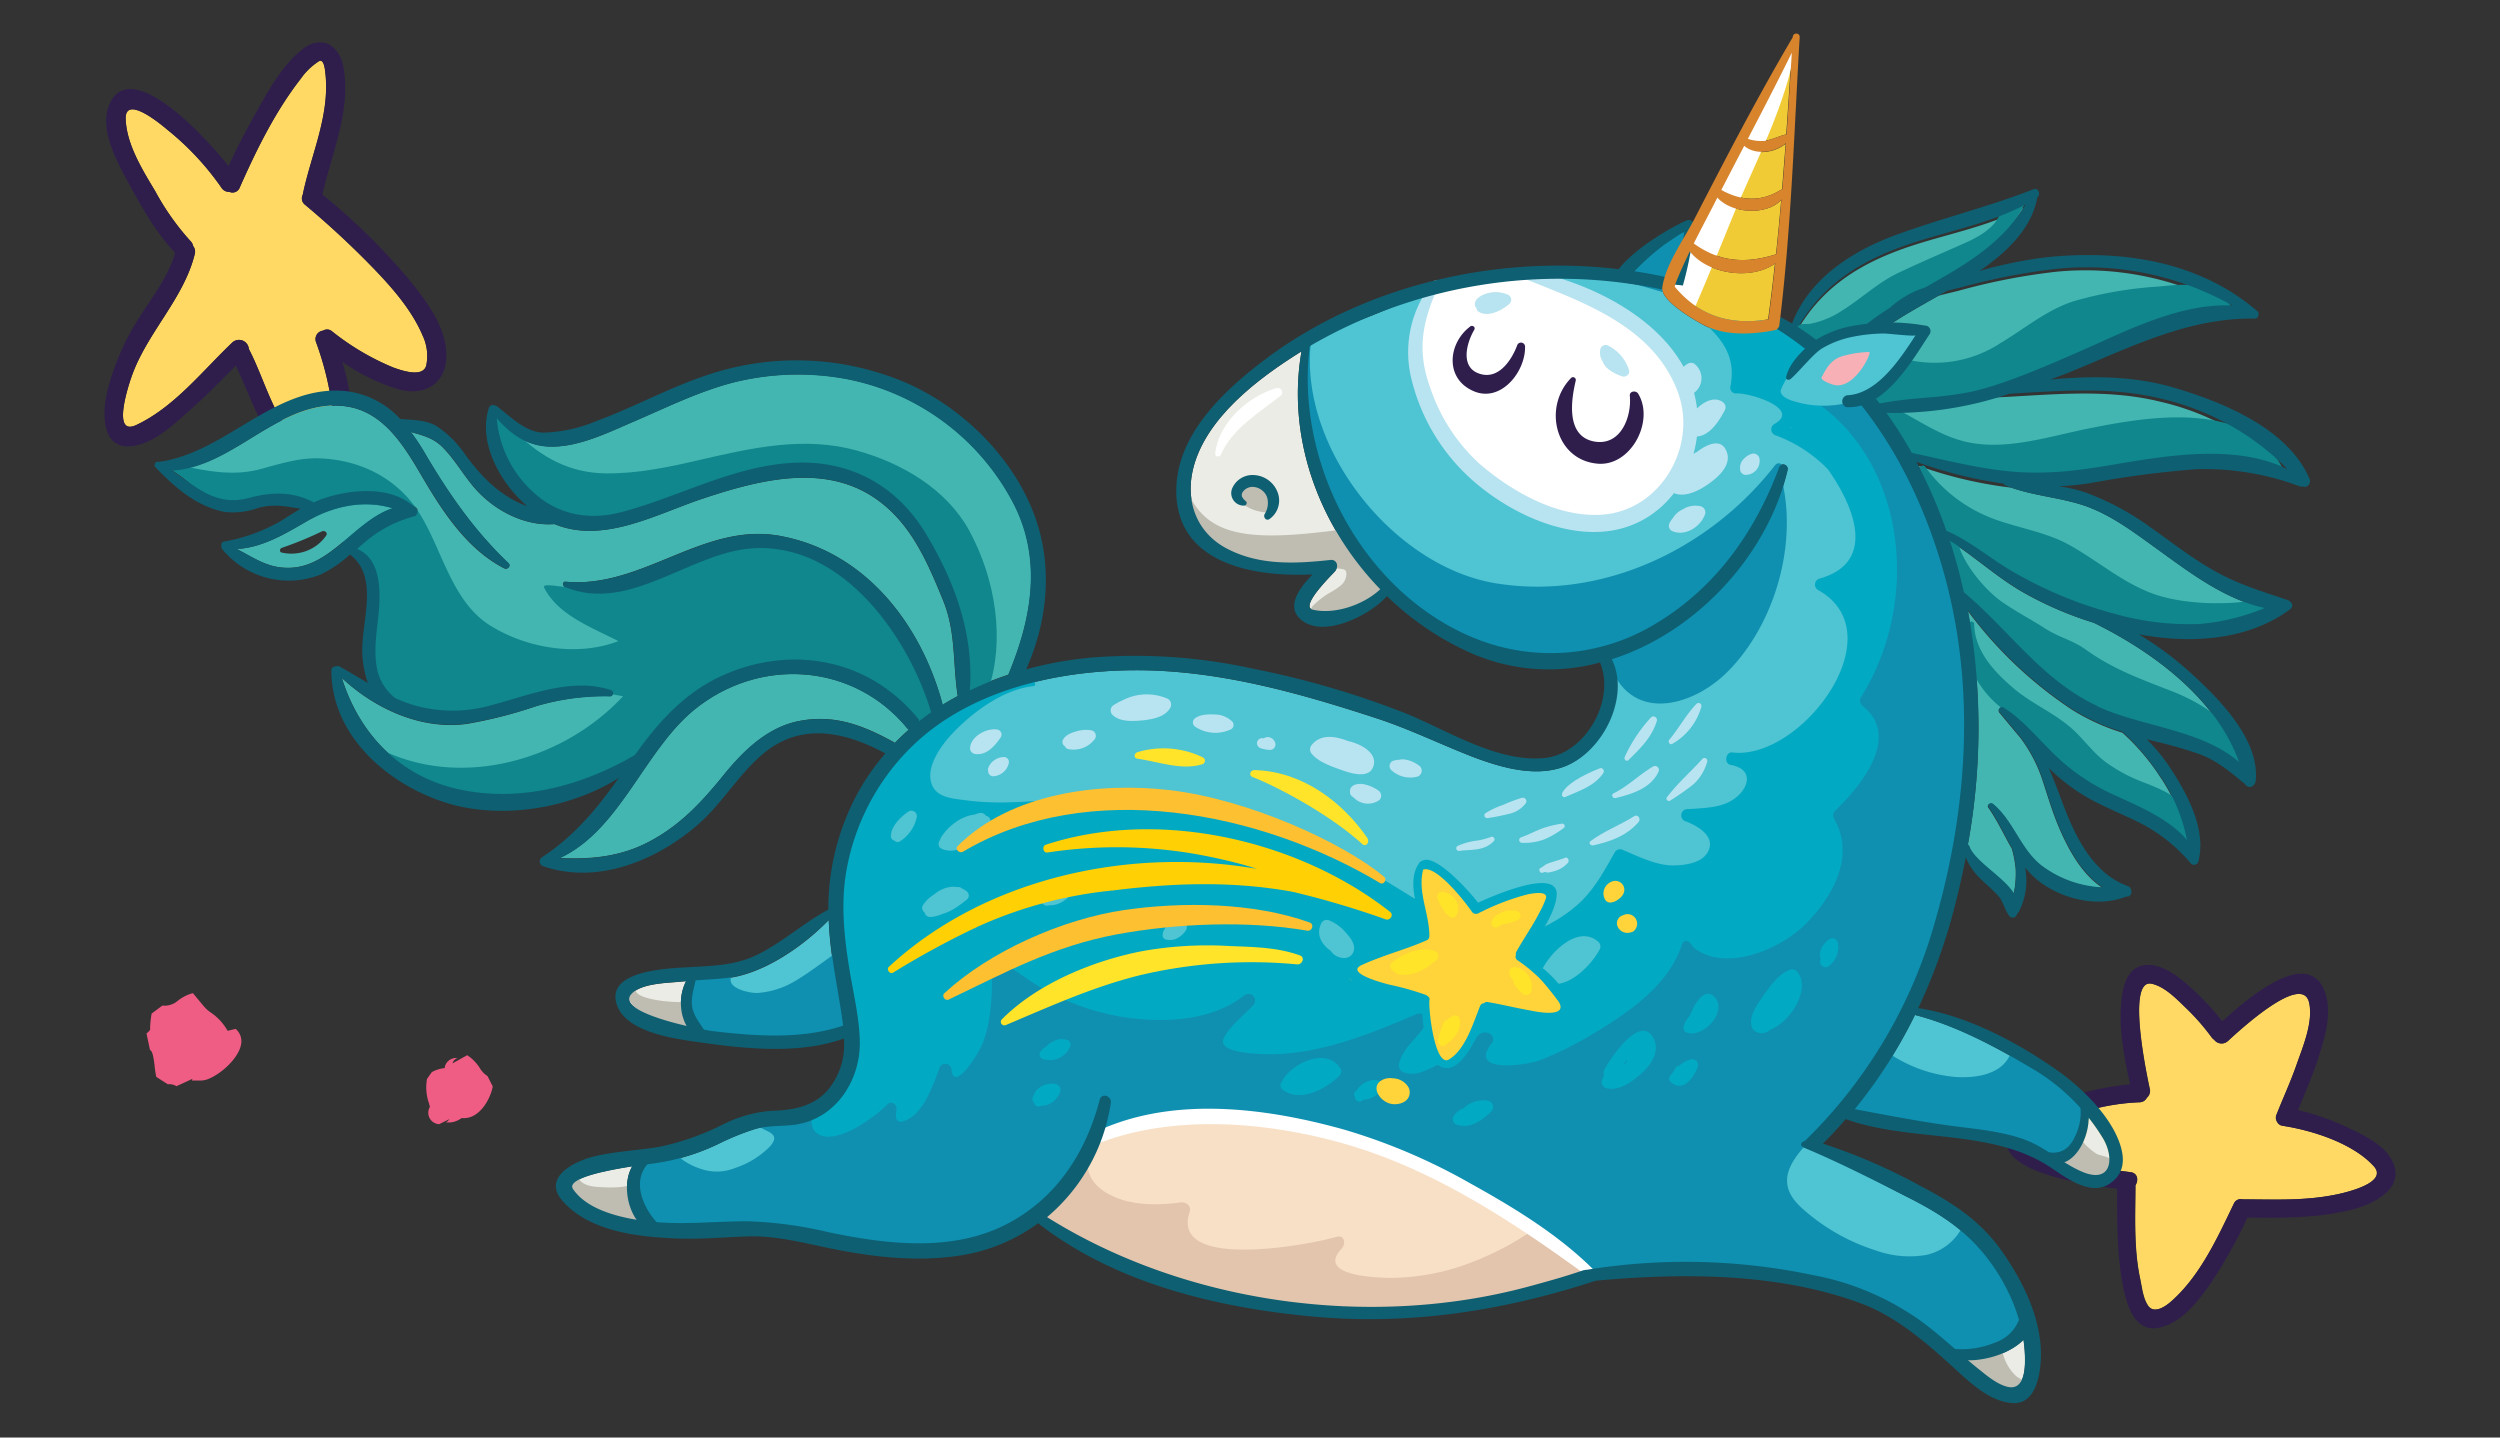 <svg xmlns="http://www.w3.org/2000/svg" viewBox="0 0 400 230"><rect x="0" y="0" width="400" height="230" fill="#333333" stroke="none"/><defs><style>.cls-1{fill:#ffd964;}.cls-2{fill:#2f1e4c;}.cls-3{fill:#ef5c84;}.cls-4{fill:#4fc4d2;}.cls-5{fill:#02a9c3;}.cls-6{fill:#0f90b0;}.cls-7{fill:#f8e0c7;}.cls-8{fill:#e3c5ad;}.cls-9{fill:#fff;}.cls-10{fill:#b8e3f0;}.cls-11{fill:#eaece5;}.cls-12{fill:#bfbcb1;}.cls-13{fill:#f1cb36;}.cls-14{fill:#43b6b1;}.cls-15{fill:#0f878d;}.cls-16{fill:#0e5f72;}.cls-17{fill:#f7b1b6;}.cls-18{fill:#d7842d;}.cls-19{fill:#ffe429;}.cls-20{fill:#fdc030;}.cls-21{fill:#ffd004;}.cls-22{fill:#ffd33a;}.cls-23{fill:none;}</style></defs><title>Juego_Unicornio_1</title><g id="Capa_2" data-name="Capa 2"><g id="Arte"><path class="cls-1" d="M365.3,180.13a1.17,1.17,0,0,1-.95-.66,1.19,1.19,0,0,1-.08-1.14c1.05-2.67,2.26-5.28,3.21-8s2.68-6.83,2-9.93c-1.11-4.85-11.21,4.52-13,6.16a1.47,1.47,0,0,1-2.18-.2,1.56,1.56,0,0,1-.41-.39,36,36,0,0,0-4.21-4.79c-1.46-1.41-3.29-3.3-5.35-3.78-4.16-1-.79,14.76-.35,16.82a1.42,1.42,0,0,1-.47,1.42,1.33,1.33,0,0,1-1.24.72,35.21,35.21,0,0,0-8.3,1.36c-2.94.74-6.93,1.54-9.2,3.73s4.11,3.87,5.53,4.22a97.14,97.14,0,0,0,10.61,1.87c1.16.16,1.29,1.31.78,2.1,0,5-.3,10.09.76,15,.29,1.36.45,3.07,1.25,4.25.93,1.38,2.72.2,3.67-.63,4.64-4.07,7.43-10.18,10.06-15.66a1.2,1.2,0,0,1,1.42-.71H359c5,0,9.89.28,14.8-.77,1.56-.33,8.51-1.9,6-4.6C376.43,182.91,370.07,180.88,365.3,180.13Z"/><path class="cls-2" d="M376.06,180.61a40.66,40.66,0,0,0-8.36-3c1.14-2.79,2.33-5.55,3.26-8.43,1.09-3.36,2.39-7.71.76-11.1-3-6.17-12.19,1.71-16.15,5.33a42.35,42.35,0,0,0-5-5.35c-1.9-1.72-4.47-3.83-7.2-3.66-3.21.21-3.83,3.85-4,6.39-.35,4.2.55,8.56,1.44,12.7a48.15,48.15,0,0,0-9.1,1.79c-3.22.87-7.88,2.09-9.86,5.06-4.58,6.86,11.23,9.12,16.89,9.86,0,5.49-.07,10.89,1.09,16.3.59,2.77,2,6.74,5.64,5.93s6.16-4.15,8.21-7.06a74.59,74.59,0,0,0,5.9-10.55c5.66.05,11.18.12,16.72-1.28,2.89-.73,7.8-2.86,6.87-6.69C382.39,183.69,378.75,181.88,376.06,180.61Zm-2.31,10.52c-4.91,1-9.82.81-14.8.77h-.14a1.2,1.2,0,0,0-1.42.71c-2.63,5.47-5.41,11.59-10.06,15.66-.94.83-2.74,2-3.67.63-.79-1.18-1-2.89-1.25-4.25-1.05-4.92-.79-10-.76-15,.51-.79.38-1.94-.78-2.1a97.14,97.14,0,0,1-10.61-1.87c-1.42-.36-7.91-1.92-5.53-4.22s6.26-3,9.2-3.73a35.21,35.21,0,0,1,8.3-1.36,1.33,1.33,0,0,0,1.24-.72,1.42,1.42,0,0,0,.47-1.42c-.44-2.06-3.8-17.78.35-16.82,2.06.47,3.89,2.37,5.35,3.78a36,36,0,0,1,4.21,4.79,1.56,1.56,0,0,0,.41.39,1.47,1.47,0,0,0,2.18.2c1.78-1.64,11.87-11,13-6.16.71,3.1-1,7.06-2,9.93s-2.16,5.32-3.21,8a1.19,1.19,0,0,0,.08,1.14,1.17,1.17,0,0,0,.95.66c4.77.74,11.13,2.78,14.47,6.4C382.27,189.24,375.32,190.81,373.76,191.14Z"/><path class="cls-1" d="M48.82,32.77a1.26,1.26,0,0,1-.38-1.57C49.75,24.82,52.75,18.65,52.1,12c-.05-.52-.17-2.7-1.08-2.18a10.48,10.48,0,0,0-2.92,2.83C44.06,17.81,41,24,38.36,30a1.23,1.23,0,0,1-1.64.71A1.47,1.47,0,0,1,35.41,30a44.31,44.31,0,0,0-8.55-9.17c-1.07-.91-6.93-5.88-6.75-1.72s2.71,8.14,4.74,11.51a40.64,40.64,0,0,0,5.61,7.94,1.46,1.46,0,0,1,.44.81,1.43,1.43,0,0,1,.26,1.29c-1.76,7.15-7.63,12.59-10.09,19.55-.46,1.29-3.28,9.68.73,7.8,6.1-2.87,10.58-8.66,15.38-13.22a1.58,1.58,0,0,1,2.63,1.05c2.88,5.5,4.34,13,9.87,16.48,1.73,1.1,2.91,1.19,3.35-1.07a19.32,19.32,0,0,0,.2-5.39,48.91,48.91,0,0,0-2.67-11.12,1.36,1.36,0,0,1,1.12-1.83,1.21,1.21,0,0,1,1.43.1,40.27,40.27,0,0,0,9.77,5.77c1.22.44,4.8,1.74,5.32-.33a7.62,7.62,0,0,0-.57-4.74c-1.69-4-4.73-7.49-7.7-10.6A142.08,142.08,0,0,0,48.82,32.77Z"/><path class="cls-2" d="M51.59,31.12C53.09,24.5,56.1,17.91,55,11c-.55-3.67-3.44-5.59-6.59-3.13-3.41,2.66-5.68,7-7.75,10.69-1.46,2.61-2.84,5.28-4.11,8C32.17,21,20.49,8.87,17.41,16.93,15.84,21,19,26.4,20.88,29.86c2,3.61,4.25,7.6,7.15,10.59-1.12,3.84-3.68,7.08-5.79,10.42a39.75,39.75,0,0,0-5.09,11.78c-.71,3-1.09,8.94,3.51,8.77,3.8-.15,7.5-3.83,10.15-6.18,2.42-2.13,4.64-4.46,6.92-6.72,1.67,3.43,2.9,7.07,4.81,10.39,1.69,2.93,5.07,7.11,8.75,7.36,3.38.23,4.71-3.07,5-5.94A34.6,34.6,0,0,0,54.76,57.9a31.7,31.7,0,0,0,9.09,4.41c4.37,1.18,7.75-1.21,7.57-5.76s-3.34-8.54-6-11.87A104.09,104.09,0,0,0,51.59,31.12ZM68.21,58.46c-.52,2.08-4.1.77-5.32.33A40.27,40.27,0,0,1,53.12,53a1.21,1.21,0,0,0-1.43-.1,1.36,1.36,0,0,0-1.12,1.83,48.91,48.91,0,0,1,2.67,11.12,19.32,19.32,0,0,1-.2,5.39c-.44,2.26-1.63,2.17-3.35,1.07-5.54-3.52-7-11-9.87-16.48a1.58,1.58,0,0,0-2.63-1.05C32.38,59.35,27.9,65.14,21.8,68c-4,1.88-1.18-6.51-.73-7.8,2.46-7,8.33-12.4,10.09-19.55a1.43,1.43,0,0,0-.26-1.29,1.46,1.46,0,0,0-.44-.81,40.64,40.64,0,0,1-5.61-7.94c-2-3.37-4.57-7.47-4.74-11.51s5.67.81,6.75,1.72A44.31,44.31,0,0,1,35.41,30a1.47,1.47,0,0,0,1.32.71A1.23,1.23,0,0,0,38.36,30c2.66-6,5.7-12.2,9.73-17.39A10.48,10.48,0,0,1,51,9.79c.91-.51,1,1.67,1.08,2.18.65,6.67-2.35,12.84-3.66,19.22a1.26,1.26,0,0,0,.38,1.57A142.08,142.08,0,0,1,59.94,43.12c3,3.12,6,6.59,7.7,10.6A7.62,7.62,0,0,1,68.21,58.46Z"/><path class="cls-3" d="M74.75,168.83l-2.35,1.31a1.21,1.21,0,0,1,.82-.85,1.87,1.87,0,0,0-2,1.22,2.3,2.3,0,0,0-.07.38,5.39,5.39,0,0,0-2.06.65l-.77,1.09a7.73,7.73,0,0,0,.35,4c0,.15.08.29.13.45a1.83,1.83,0,0,0,1.47,2.79l1.62-.81c-.17.33-.53.5-.5.52a3.39,3.39,0,0,0,2.44-.68l.42,0c2.49,0,4.21-3,4.59-5.07L78,172.17a3.81,3.81,0,0,1-1.23-1.28A6.82,6.82,0,0,0,74.75,168.83Z"/><path class="cls-3" d="M28.23,173.79l2.57-1.18c0,.11-.18.27,0,.28l1.05,0a3.77,3.77,0,0,0,1.32-.19c2.26-.85,5-3.41,5.4-5.58a2.58,2.58,0,0,0-.87-2.5l-1.28.31a8.68,8.68,0,0,0-2.64-2.89,5.59,5.59,0,0,1-1.14-1l-1.78-2.14a6.68,6.68,0,0,0-2.41,1.22,3.25,3.25,0,0,1-2.47.77l-1.72,1.28a17.55,17.55,0,0,0-.24,2.15c0,.19,0,.42,0,.46a3.76,3.76,0,0,1-.58.58L24,168c.44.16.6,1.43.73,2.45A17,17,0,0,0,25,172.3l1.84,1.18A2.22,2.22,0,0,1,28.23,173.79Z"/><path class="cls-4" d="M250.76,204c9.32-1,30.26-1.91,39.2-.05a43.48,43.48,0,0,1,17.44,7.43c1.86,1.36,3.58,2.84,5.3,4.34a13.75,13.75,0,0,0,6.57-1,6.27,6.27,0,0,0,3.76-3.69,30.48,30.48,0,0,0-5.38-10.17c-3.49-4.38-7.74-7-12.67-9.45s-15.69-8.68-20.85-10.56C275.94,188.72,261.27,199.84,250.76,204Z"/><path class="cls-4" d="M175.92,175.94c.31-1.18,2-.63,1.78.51a30.4,30.4,0,0,1-2.08,7.3c10.06-7.67,26.23-6,37.53-3.1,14.35,3.68,30.16,11.24,40.07,22.59,12.13-3.95,23.69-9.44,33.12-18.27,10.26-9.6,18.11-20.94,22.36-34.43,5.86-18.58,7.7-38.8,2.64-57.76-4.22-15.84-12.83-31.27-27-40.13a.76.76,0,0,1-.36.19c-3.65.72-8.06,1-11.44-.85-1.36-.73-6.37-3.6-6.59-5.7a1.14,1.14,0,0,1-.26,0c-12.13-2.58-24.71-3.91-36.66.37-3.16,1.13-6.36,2.54-9.51,3.82-1.38.56-9.72,3.47-9.9,4.93-2.38,18.85,8.62,39.7,26.7,46.86A32.28,32.28,0,0,0,265,99.73c9.48-5.72,15.76-14.63,19.58-24.89a.72.72,0,0,1,1.39.4c-3.3,13.87-15,26.27-28.67,30.4,2.84,6-1,14.85-7.23,17.08-4.66,1.66-10.15,0-14.57-1.67-5.08-2-10-4.39-15.14-6.08-12.62-4.13-25.76-7.85-39.16-7.73-12.37.11-26.09,3.24-35.26,12.1A36.67,36.67,0,0,0,135.27,140c-.77,5.1-.19,10.2.63,15.26.62,3.82,1.66,7.86,1.63,11.75,0,6-3.89,11.9-10.17,12.89-2.17.34-4.41.11-6.53.72A41.15,41.15,0,0,0,115,183a34.62,34.62,0,0,1-10.61,3.17l-.72.09c-2.44,2.75-.84,6.76,1.42,9.27,4.87.38,9.63-.15,14.5-.14a64.39,64.39,0,0,1,13,1.76c9.38,1.94,20,3.25,28.78-1.46C169.1,191.53,173.73,184.31,175.92,175.94Z"/><path class="cls-5" d="M303.81,78.76A29.83,29.83,0,0,0,299,68c-1.6-2.14-3.74-7.67-5.73-9.46-6.63-6-13.31-8.15-21.15-12.43a7.75,7.75,0,0,1-3.25,2c4,4.11,9.35,6.85,8,13.69a.91.91,0,0,0,.85,1.15c2.28-.15,10.54,2.49,6.16,4.9a1,1,0,0,0,.2,1.8,22.29,22.29,0,0,1,8.41,5.47c4.27,6.07,7.1,13.84.28,16.87a12,12,0,0,1-1.62.58,1,1,0,0,0-.28,1.82c12.6,7-2.73,27.32-13.67,26-1.13-.14-1.41,1.79-.29,2,4.1.74,2.77,4.27-.08,5.83-2,1.07-4.52,1.08-6.68,1.24a1,1,0,0,0-.29,2c1.84.76,4.64,2.34,3.45,4.75-.93,1.88-3.66,2.22-5.47,2.26-2.78.06-5.8-1.49-8.32-2.54a1,1,0,0,0-1.17.46c-1.71,3-3.3,6-5.86,8.29-2.93,2.62-8.37,5.76-12.38,5-6.06-1.17-10.69-4-15.92-7.22-14.47-9-31.09-15.44-48.14-15-7.06.18-14.17,1.53-21.23.62-2.43-.32-5.39-.4-5.91-3.21-.46-2.46,1.49-5.26,3-7,3.23-3.58,8.43-7.56,13.38-8.08.44,0,.47-.73,0-.71-9.44.37-18.53,7.59-24.24,14.71-5.09,6.35-8.22,14.47-7.66,22.58.4,5.87,2.66,11.48,3.06,17.35s-1.81,12.65-7.3,14.74c-1.71.65-4.11,1.49-3.78,3.29a3,3,0,0,0,1.17,1.62c5,4.12,12.37,4.37,18.48,2.2s11.25-6.4,16.13-10.67a18.59,18.59,0,0,1,5.61-3.82,16.6,16.6,0,0,1,6.26-.66c17.09.57,33.68,5.66,50.63,7.89s35.46,1.21,49.2-9c9-6.68,15-16.56,21.54-25.68,4-5.52,8.27-10.93,10.79-17.25a34.83,34.83,0,0,0,2-18.51C305.68,98.23,306.16,88.22,303.81,78.76ZM286.42,68.42l.06-.07,0,0,.18.15Z"/><path class="cls-6" d="M323.69,209.08c-1.76-2.77-3.61-5.5-5.59-8.12-1.19-1.57-2-4.37-3.91-5.1a8.53,8.53,0,0,1-6,4.93,15.78,15.78,0,0,1-8-.7,32,32,0,0,1-11.94-6.84c-5.84-5.31.76-9.77,4.33-14,3.15-3.75,6.18-7.61,9.38-11.32,6.53-7.56,10-18.91,11.62-30.89l-.27.18c2.42-9.29,1.79-19.57.9-28.94A109.6,109.6,0,0,0,301.8,67.16C301,65.62,300,64,298.43,63.31c-1.94-.85-4.52-.53-6.61-.92-.51-.1-4.67-.26-2.51,1.1,16,10,18,32.87,8.45,48.06a1.11,1.11,0,0,0,.36,1.49c6.06,4.88-.44,12.8-4.48,16.65a1.09,1.09,0,0,0-.2,1.3c3.49,5.95-.23,12.55-4.58,16.89-4,4-12.88,7.83-17.95,3.67l-.12-.09,0-.07c-.36-.75-1.33-1.33-1.69-.24-2.12,6.5-8.55,10.87-14.14,14.22a57.92,57.92,0,0,1-8.38,4.2c-2.28.9-11.77,2.28-7.91-2.64.9-1.15-.86-2.26-1.85-1.49-2.88,2.24-5.71,4.73-9.17,6a4.49,4.49,0,0,1-2.72.24c-2.15-.54-.56-2.89,0-3.77,1-1.41,2.33-2.51,3.15-4a1.16,1.16,0,0,0-1.54-1.61c-7,3-14.07,5.87-21.72,6.34-1.55.1-10.37.2-9-2.55,1-2,3.15-3.59,4.66-5.21a1.07,1.07,0,0,0-1.48-1.55c-5.2,4-12.29,4.3-18.55,3.51a37.82,37.82,0,0,1-16.59-6.57c-3-2-4.33-3.26-4.73-3a.54.54,0,0,0-.36.8c-.1,4.5.08,8.51-1.53,12.84-.55,1.47-4.62,8.05-5,4.22a1,1,0,0,0-1.93-.28,36.08,36.08,0,0,1-2,4.84,12,12,0,0,1-1.77,2.47c-.42.48-3.8,3-3.1-.56.16-.81-.81-1.59-1.47-.89-1.93,2-8.48,6.85-11.32,4.56-1.56-1.26,0-3-1.61-3.15l.05-.08a.47.47,0,0,0-.38,0,11.8,11.8,0,0,1-5.84.46c-.73-.15-2.31-.32-1.94,1,.46,1.68,4.53,1.36,2.26,3.94a14,14,0,0,1-5.52,3.42,7.79,7.79,0,0,1-5.5.17,10.73,10.73,0,0,1-2.69-1.27c-1.6-1-.09-1.64,1.18-2a.49.49,0,0,0-.24-.94,21.3,21.3,0,0,0-7,2.71,3.93,3.93,0,0,0-1.29.94c-.72.91-.5,2.23-.16,3.35a25.06,25.06,0,0,0,1.22,3.22,6.59,6.59,0,0,0,2.24,3c1.84,1.16,4.22.54,6.39.3a33.38,33.38,0,0,1,6.1.07l5.58.41c1.71.12,3.43.25,5.13.51,5.65.86,11.13,3.22,16.85,3a6,6,0,0,0,2.62-.59,29,29,0,0,0,5.14.29,15,15,0,0,0,6.7-2c1.71-.9,4-3,5.95-3a5.47,5.47,0,0,1,2.52.94c11.18,6.4,23.33,11.59,36.11,13.11,25.25,3,41.3-2.76,48.57-4.9.75-.22,1.55-.47,2.41-.76a3.3,3.3,0,0,0-.84,1.19,15.48,15.48,0,0,0,4.36-1l-.58.33c7.61.7,15.19-1.16,22.8-.69,8,.49,16.31,4,23.32,7.64l1.38.74a15.14,15.14,0,0,1,5.43,4.31,1.5,1.5,0,0,0,.57.59,1.37,1.37,0,0,0,.74,0L316,216c2.72-.42,5.62-.91,7.65-2.77a2.91,2.91,0,0,0,.82-1.11C324.87,211.11,324.27,210,323.69,209.08Z"/><path class="cls-7" d="M253.22,204.11C243.78,193.23,224.69,185,211,181.47c-11.67-3-28.1-3.86-36.79,2.49-.45.33-1.15,3.57-.64,3.26l-2.49,4a27.44,27.44,0,0,1-3.59,3.61C210.14,223.05,253.81,204.8,253.22,204.11Z"/><path class="cls-8" d="M253.6,201.93c-1.63-.93-3.15-2.4-4.72-3.32a26.19,26.19,0,0,1-3.22-2.11c-1,.74-2.09,1.45-3.18,2.09a46.32,46.32,0,0,1-8.74,4,36.12,36.12,0,0,1-11.09,1.87c-2.19,0-12.13-.27-8-4.66.77-.81.44-2.28-.76-1.92-4.18,1.25-26.79,5.58-23.54-4,.32-.95-.61-1.6-1.45-1.49-3.85.51-8.21.53-11.67-1.42-4.92-2.77-3.5-7.67-.2-9.4.18-.09.17.68-1.77,1.21a25.15,25.15,0,0,0-1.83,2.15c-2.31,3-4.94,7.18-7.41,10.07A136.38,136.38,0,0,0,198,208.07c2.31.6,5.92-.07,8.27.3,2.19.34,4.4.54,6.62.66a104.6,104.6,0,0,0,41.87-5.94Z"/><path class="cls-9" d="M174.62,183.39c12.45-5.28,28-4,40.75-.31,14.27,4.13,26.95,12.57,38.81,21.23.65.48,1.43-.53.87-1.08-5.73-5.73-12.94-10.09-20-14a94.83,94.83,0,0,0-19.91-8.47c-13-3.65-28.25-5.52-40.55.69-.46.23-.43,2.11,0,1.92Z"/><path class="cls-9" d="M228.69,47.16a7.93,7.93,0,0,0-.71.73c-2.41,2.85-2.43,7.15-2,10.65.62,4.95,3.27,9.23,6.46,12.95,5.93,6.89,16,12.66,25.35,11.79A14.54,14.54,0,0,0,270.41,66c-1.81-8.18-9.2-14.16-16.09-18.16a29.49,29.49,0,0,0-15.71-4.13C235.37,43.84,231.22,44.84,228.69,47.16Z"/><path class="cls-10" d="M229.28,45.11a17.85,17.85,0,0,0-3.45,15.54A31.56,31.56,0,0,0,234,75.33c5.76,5.85,15.49,10.94,23.9,9.56,9.74-1.6,15.26-11.68,13.39-21C269,52.38,255.57,45.48,245.11,43.38a.79.79,0,0,0-.44,1.52c9.28,3.69,20,7.6,23.79,17.84,3.23,8.77-2.87,19.09-12.3,19.62-7.09.4-14.32-3.73-19.51-8.22a28.86,28.86,0,0,1-7.86-12.24c-2.16-6-1.17-10.59,1.41-16.24a.54.54,0,0,0-.92-.56Z"/><path class="cls-6" d="M261.39,45.39a5.77,5.77,0,0,1,.2-3.41,5.74,5.74,0,0,1,1.64-1.77c2.21-1.78,4.65-3.65,7.49-3.67a23.08,23.08,0,0,0-.75,5.09,17.71,17.71,0,0,1-1.69,5.7l-.19,0Z"/><path class="cls-11" d="M330.27,185.94a21.93,21.93,0,0,0,2.71,1.48c4.89,2.17,5.39-2.12,3.5-5.28a30.32,30.32,0,0,0-2.3-3.32C334.19,181.61,332.6,185.1,330.27,185.94Z"/><path class="cls-11" d="M208.24,56.22C201.3,60.53,192.69,67,190.83,75.3c-1.13,5,.68,9.93,5.41,12.45,5.18,2.76,11,2.47,16.65,1.85,1-.11,1.25,1.21.71,1.81s-5.71,5.65-3.55,6.15c3.52.81,8.18-.81,10.79-3.26C211.13,84.3,205.81,70.16,208.24,56.22Z"/><path class="cls-12" d="M332.11,182.8c-.19,1.34-3.6,3-2.64,3.7s7.81,3.15,8.46.06c.05-.25.16-.59,0-.8-.56-.81-1.65-.73-2.48-1.15a9.94,9.94,0,0,1-2.4-2.18.56.56,0,0,0-1,.38Z"/><path class="cls-11" d="M101.17,186.59c-4.15.64-10.67,1.93-9.54,3.62,2,3,6.45,4.33,10.21,4.93C100.17,192.76,99.76,189,101.17,186.59Z"/><path class="cls-12" d="M91.3,187.71c-2.22,2.06,1.78,6.3,3.32,6.63s8.05,3.59,8.69,1.47a26.69,26.69,0,0,0-1.77-5.86,2.59,2.59,0,0,0-1.72-.09,16.76,16.76,0,0,1-3.1.11c-1.73-.07-3.87-.12-4.39-2a.63.63,0,0,0-1-.3Z"/><path class="cls-12" d="M203.83,80.66a4.14,4.14,0,0,0-2.92-3.16,1.24,1.24,0,0,0-.46,0,1.62,1.62,0,0,0-2.14,1.11c-.82,2.22,2.86,3.4,4.47,3.38A1.08,1.08,0,0,0,203.83,80.66Z"/><path class="cls-11" d="M314.85,217.62l1.39,1.17c1.41,1.16,3.09,2.64,4.9,3.11,2.49.66,2.85-2.22,2.87-4.13a21.46,21.46,0,0,0-.25-3.43C321.73,216.44,317.89,217.67,314.85,217.62Z"/><path class="cls-12" d="M313.81,216.71c-1.13,2.55,5.54,7.21,9.55,6.08.61-.17,1.12-.6.94-1.2s-1.2-1-1.74-1.43a7.44,7.44,0,0,1-2.29-4.75.57.57,0,0,0-1-.16Z"/><path class="cls-13" d="M282.6,22.49c1.09-.23,2.11-.73,3.19-1h0q.47-6.57.85-13.08c-2.27,4.6-4.63,9.15-7,13.69A5.34,5.34,0,0,0,282.6,22.49Z"/><path class="cls-11" d="M109.77,157l-1.15.1c-2.05.2-6.12.25-7.63,2-1.83,2.1,4.32,4,8.88,5.09A7.82,7.82,0,0,1,109.77,157Z"/><path class="cls-12" d="M100.76,158c-2.19,3.42,8.23,8.24,10,8,1.28-.2-.25-5.86-1.5-5.7s-7.69-.3-7.57-2a.48.48,0,0,0-.88-.25Z"/><path class="cls-14" d="M331.58,113.6a66.45,66.45,0,0,1-16.74-15.85,104,104,0,0,1,0,37.46.48.48,0,0,1,.22.26c.83,2.4,5.35,4.81,7.13,7.54a15.72,15.72,0,0,0,.31-4,17.67,17.67,0,0,0-.61-3.21c-1.24-2.16-2.29-4.46-3.76-6.57-.32-.45.36-.82.72-.53,3.38,2.8,4.46,7.52,8.07,10.09a17.44,17.44,0,0,0,9.48,3.27c-3.36-2.18-5.58-6.34-7.06-9.88-1.08-2.57-1.82-5.2-2.71-7.83a23.45,23.45,0,0,0-3.4-6.33c-1.13-1.33-2.24-2.68-3.34-4a.49.49,0,0,1,.6-.75c3,1.83,5.2,4.54,7.64,7a32.94,32.94,0,0,0,9.36,6.67c4,1.89,9.31,3.92,12.38,7.54a27.42,27.42,0,0,0-4.35-10.32,35.25,35.25,0,0,0-5.93-6.92A34.66,34.66,0,0,1,331.58,113.6Z"/><path class="cls-14" d="M308.66,45.6c6-3.39,11.43-6.62,15.07-12.32-5.66,3-12.21,4.15-18.22,6.17-7.42,2.5-13.59,6.13-17.7,13A44.07,44.07,0,0,1,294,57.14C297.09,51.7,303.41,48.56,308.66,45.6Z"/><path class="cls-15" d="M287.71,53a11.1,11.1,0,0,0,2,1.47,2.2,2.2,0,0,0,.69.4c.74.21,1.44-.37,2.12-.74,1.53-.84,3.42-.64,5-1.26a17,17,0,0,0,3.89-2.7,31.37,31.37,0,0,1,5.06-2.86,57.49,57.49,0,0,0,10.16-6.1,25.88,25.88,0,0,0,7.55-9,26,26,0,0,0-3.17.71c-.86.63-1.16,1.95-1.89,2.8-1.58,1.84-3.92,2.81-6.08,3.76-3.16,1.39-6.33,2.76-9.45,4.25s-5.87,4.11-8.91,6a14.23,14.23,0,0,1-5,2.07c-.64.11-2.14-.15-2.27.67A.78.78,0,0,0,287.71,53Z"/><path class="cls-15" d="M315.12,99.75c-1.57,6.74,2.1,11.8,7.07,14.91,2.27,1.42,6.69,7.9,8.32,9.13a81.53,81.53,0,0,0,10.6,5.51c2.79,1.09,6.68,3.05,8.8,5.14.83.82,1.12-2.69.69-3.69-1.35-3.12-4.75-4.45-7.72-5.61A25.54,25.54,0,0,1,337,122c-2.07-1.51-3.54-3.65-5.43-5.36-2.79-2.52-6.4-4-9.29-6.42-3.15-2.67-6.33-6-6.41-10.37,0-.44-.68-.57-.78-.11Z"/><path class="cls-13" d="M271,48.79c3.62,2.54,7.64,3,11.89,2.31q.61-4.43,1.09-8.91c-3.82,2.69-10.75,1.7-13.64-2-.78,1.61-1.53,3.24-2.2,4.89a5.44,5.44,0,0,0-.23.78A16.37,16.37,0,0,0,271,48.79Z"/><path class="cls-14" d="M307,74.54a81.48,81.48,0,0,1,4.46,10.39c4,1.7,7.36,4.75,11.17,6.85a65.85,65.85,0,0,0,15.57,6.39,44.11,44.11,0,0,0,13.75,1.68,34.81,34.81,0,0,0,10.44-2.56c-6.5-1.39-12.3-5.89-17.53-9.66-3.61-2.6-7.38-5.45-11.67-6.83-3.71-1.19-7.68-1.48-11.35-2.77A67.19,67.19,0,0,1,307,74.54Z"/><path class="cls-14" d="M335,99.64a56.59,56.59,0,0,1-11.34-4.88c-4.13-2.37-7.68-5.66-11.67-8.2q.44,1.35.83,2.69c.54,1.85,1,3.71,1.42,5.57,7.23,6,12.49,14.08,21.34,18.19,7,3.27,16.62,3.67,22.66,8.93C354.67,112,344.82,104.47,335,99.64Z"/><path class="cls-15" d="M311.2,86c-.73,2.65.9,8.65,2.53,10.32,3.29,3.37,12.5,12.5,16.39,15.07a51.82,51.82,0,0,0,10.42,5c4.05,1.53,8.58,1.87,12.54,3.62,2.36,1,4.4,2.78,6.83,3.65a4.12,4.12,0,0,0-.47-3.18c-2.31-4.86-7.1-8-12-9.91s-9.38-3.51-13.68-6.61c-2.1-1.52-4.37-2-6.55-3.41s-4.71-2.72-6.95-4.29c-2.68-1.87-6.31-6.24-7-9.57C313.17,86.11,311.2,86,311.2,86Z"/><path class="cls-15" d="M307.17,75.08c2,5.55,1.47,7.69,4.56,10.73,2.52,2.48,8.43,6.1,12,8.11,2.46,1.39,13.19,3.68,15.45,5.35,2,1.51,19.24,1.35,23.9-.74,1-.43,0-3-1-2.76-5.09,1.19-12.89,1-17.77-.84s-8.66-5.19-13.24-7.75c-3.59-2-8.06-2.69-11.92-4.1A23.6,23.6,0,0,1,308,74.63a.49.49,0,0,0-.82.45Z"/><path class="cls-14" d="M306.18,73.05c5.18,1.09,10.38,2.42,15.66,2.88,5.81.5,11.25-.32,17-1.27,8.3-1.38,19-3.13,27,.89a41.27,41.27,0,0,0-20.17-11.27c-9.06-2.25-18.29-1-27.49-.64a71.1,71.1,0,0,1-17.54.8A67.56,67.56,0,0,1,306.18,73.05Z"/><path class="cls-15" d="M297.93,64.52c5.41,2.17,2,7.21,7.58,9,5.06,1.59,18.21,3.42,23.36,2.63s9.1-.8,14.16-1.54A50.25,50.25,0,0,1,353,74c3,.24,9.57.87,12.4,1.84.87.3-2.57-4.89-3.26-5.37-7.94-5.59-19.48-3.62-28.12-1.88-6.14,1.24-12.78,3.45-19,2.2s-10.69-6-16.77-7.25a.53.53,0,0,0-.29,1Z"/><path class="cls-14" d="M310.14,47.33c-5.45,3.08-10.87,6.11-15.21,10.68A54.25,54.25,0,0,1,300,63.67c5.8-1.13,11.77-1.08,17.59-2.12a66.73,66.73,0,0,0,15.21-4.94c7.24-3.18,15.9-7.69,24.2-7.24a47.58,47.58,0,0,0-28.1-5.88,100.06,100.06,0,0,0-15.41,3C312.45,46.76,311.3,47,310.14,47.33Z"/><path class="cls-15" d="M355.69,47.39c-2.81-2.38-6.94-1.87-10.36-1.54a63,63,0,0,0-13.56,2.35c-4.38,1.42-7.88,4.43-11.78,6.75a19.19,19.19,0,0,1-15.37,2.45c-1.24-.31-6.38,6.1-5.25,6.57,8,3.4,30.49-3.27,36.94-7.77,4.5-3.14,17.48-7.32,21.79-5.5.38.16-2.1-3-2.41-3.31Z"/><path class="cls-13" d="M285,30.33l.12,0q.31-3.67.58-7.33c-1.8,1.49-4.92,1.92-6.67.35q-1.84,3.52-3.66,7.05C278.57,32.12,281.75,32.4,285,30.33Z"/><path class="cls-14" d="M99.36,81.94c9.12-2.39,17.56-7.24,27.14-7.88,9.27-.62,16.95,3.5,21.72,11.46,4.55,7.58,7.61,16,7,24.9a51.31,51.31,0,0,1,6.13-2.48c3.84-9.2,5.54-18.89.48-28.08a38.33,38.33,0,0,0-26.41-19.25,42.41,42.41,0,0,0-18.06.57c-5.57,1.44-10.68,4-15.93,6.25-4.1,1.77-9,4.2-13.56,4-3.53-.13-6.13-2-8.34-4.55a17.89,17.89,0,0,0,5.6,11.6C89,82.32,94.09,83.33,99.36,81.94Z"/><path class="cls-14" d="M101.56,120.84c3.64-5.18,7.86-9.94,13.72-12.66,11.14-5.16,23.7-2.91,31.59,6.73a1.22,1.22,0,0,1,.25.5q1.12-.88,2.31-1.68a1.1,1.1,0,0,1-.79-.74c-4.11-12.27-13.56-26.44-28.47-25.24-9.92.8-19.63,10.44-29.81,6.15-.4-.17-.4-.88.12-.83,12.23,1.15,22-9.56,34.25-7.34,13.59,2.47,22.5,13.92,26,26.71a1.17,1.17,0,0,1,0,.38q1.23-.76,2.5-1.45c-.83-5.31-.25-10.21-2.36-15.35-1.86-4.54-3.88-9.36-7.19-13.05-8.63-9.61-20.63-6.75-31.47-3.11-7.34,2.46-15.76,7.2-23.5,4-4.5.35-9-1.87-12.14-5.08-2.14-2.22-3.57-5-5.75-7.21-1.56-1.56-3.33-1.93-5.11-2.45a31.32,31.32,0,0,1,2.15,3.22c3.84,6.54,7.95,12.52,13.48,17.77.47.44-.15,1.1-.67.83-5.86-3-9.75-8.9-13-14.44s-6.82-11.64-14.09-11.6c-9.73.06-16.56,9.91-26.06,10.27,3.87,2.54,7,5.8,12.31,4.37,3.59-1,7-1.07,10.39.71a15,15,0,0,1,1.84-.73c4.58-1.44,10.77-1.94,14.5,1.68a.72.72,0,0,1,.1,1l-.05.09,0,0a.7.7,0,0,1-.2.17l-.1,0a.85.85,0,0,1-.14.06h0a19.82,19.82,0,0,0-8.24,4.52l-.77.66c3.69,1.57,3.79,6.45,3.47,10-.25,2.81-.82,5.83-.37,8.65a7.92,7.92,0,0,0,3,5.21A23.07,23.07,0,0,0,66,112.7a22.42,22.42,0,0,0,12.79,0c6-1.59,12.81-4.44,19-2.33a.54.54,0,0,1-.15,1A38.6,38.6,0,0,0,85.75,113a71.57,71.57,0,0,1-11.05,2.83c-7.3,1-14.72-2.41-20-7.35,2.81,9,9.36,15.91,19,17.91C83.42,128.42,93.12,125.78,101.56,120.84Z"/><path class="cls-15" d="M78.67,65.94c.63,4.36,2.87,12.1,6,13.73s6.87,4.1,11.62,3.34c10.91-1.75,22.21-8.28,30-8.2,8.08.08,11.85.82,17.34,6.79,6.77,7.36,13,19.81,9.93,28.63-.45,1.29,4.06,1.57,4.51.29,2.82-8.08,1.2-17.92-3-25.64-3.67-6.68-10.85-10.83-18-12.8-8.42-2.32-16.68-.44-25,1.48-5,1.16-10,2.24-15.16,2.18-5.75-.07-10.17-2.51-14.22-6.41C82.25,68.87,78.67,65.94,78.67,65.94Z"/><path class="cls-13" d="M284.16,40.68c.31-2.87.57-5.75.83-8.64-2.48,2.48-7.9,2.16-10.22-.47l0,0C273.5,34,272.2,36.46,271,38.93,275.05,41.92,279.3,42.25,284.16,40.68Z"/><path class="cls-15" d="M150.83,113.77c-2.75-11.64-10.57-23.3-22.33-26.59-6-1.69-11.79-.45-17.57,1.48-7.51,2.51-12.66,5.24-20.58,5.23-.93,0-3.69-.65-3.28.15,2.26,4.45,7.78,6.41,11.87,8.54-6.43,2.48-14.52,1.22-20.47-2.47-6.23-3.87-7.7-12.22-11.41-18.06-3.52-5.55-9.37-8.44-15.83-8.71-3.22-.14-6.31.83-9.38,1.67-5.31,1.46-10,0-15.4-1a.34.34,0,0,0-.18.64c4.37,1.7,6.6,6.65,11.18,6.22,3.35-.31,6.85-.88,10.17-.07,1.66.41,2.85,1.94,4.1,3.06l4.35,3.87a10.58,10.58,0,0,1,2.27,2.5,8.69,8.69,0,0,1,.91,4.33c0,3-.55,6-.47,9s.92,6.21,3.19,8.2A11.25,11.25,0,0,0,66.72,114a23.36,23.36,0,0,0,9.77.33c5.2-.94,10-3.65,15.34-3.93,2.66-.14,5.26.56,7.86,1-9.63,10.35-26.05,14.92-38.93,8.43,3.48,4.62,8.53,8.29,14.26,9.12a31.81,31.81,0,0,0,9.58-.46c5.13-.82,10.5-2.21,15-5A29.7,29.7,0,0,0,106,118.1c1.85-2,3.29-5,5.64-6.51,2.75-1.76,7.36-3.16,10.52-4.11a21.86,21.86,0,0,1,24.43,8.78S151.21,115.38,150.83,113.77Z"/><path class="cls-9" d="M286.23,8.29c-5.68,13.39-13.65,23.83-19.3,37.24-.58,1.37,3.75,4.86,4.32,3.5q3-7,5.83-14c3.51-8.58,8.29-17.33,10-26.47a.44.44,0,0,0-.85-.25Z"/><path class="cls-6" d="M208.94,55.1C207,64,210.68,79.78,215.86,86.79c5.44,7.36,16.51,16.37,25.52,18.25,16.75,3.51,36.38-8.43,43.86-29.82.32-.91-.68-1.49-1.25-.76-10.4,13.39-27.61,21.62-44.6,18.88-16.32-2.63-31.32-21.41-29.69-38.13a.39.39,0,0,0-.76-.11Z"/><path class="cls-4" d="M311.38,180c4.06.57,8.47.88,12.35,2.24a19.82,19.82,0,0,1,4,2.06h0c2,.29,3.33-.59,4.21-2.47a8.91,8.91,0,0,0,.92-4.56,33.28,33.28,0,0,0-7.57-6.22c-5.83-3.49-12.28-7-18.92-8.67a78.24,78.24,0,0,1-9.65,15.07C301.62,178.37,306.46,179.33,311.38,180Z"/><path class="cls-6" d="M301.08,169.54c-.72,1.08-1.41,2.74-1.68,3.2q-1.76,3-3.75,5.81l25.08,3.94c2.91.46,6,1,8.15,3a23.79,23.79,0,0,0,3.78-3.75c.92-1.23,2.29-3.61,1.61-5.16-.48-1.09-1.87-1.64-2.78-2.26-3.28-2.27-5.76-5-9.58-6.48-.92,3.94-5.41,4.68-8.84,4.49a22.25,22.25,0,0,1-10.66-3.69C302,168.4,301.55,168.85,301.08,169.54Z"/><path class="cls-4" d="M132.71,149.21c-.06-.68-.09-1.36-.11-2-4.2,4.34-10.64,8.7-16.36,9.31-1.64.18-3.3.27-4.95.38-.32,1.48-.85,3-.49,4.5a11,11,0,0,0,1.81,3.37c.76.14,1.33.24,1.59.27,6.76.79,14.12,1.32,20.68-.81-.11-1-.27-2-.43-3C133.82,157.18,133,153.21,132.71,149.21Z"/><path class="cls-6" d="M116.33,155.65a31.13,31.13,0,0,0-5.78.49,16.38,16.38,0,0,0-.21,5.11c0,.19.59,4,.16,3.8,5.36,3,20.81,2.93,24.87-1,.51-.5-.62-12.26-1.25-11.84-2.13,1.46-5.86,4.37-8.21,5.45a13.67,13.67,0,0,1-4.65,1.21c-1.18.09-5.27-.73-4.19-2.72C117.22,155.85,116.9,155.71,116.33,155.65Z"/><path class="cls-12" d="M189.15,78.77c1.17,3.85,3.59,8.3,7.14,10.42,2.09,1.25,5,1.32,7.43,1.54a53.45,53.45,0,0,0,5.92.21,18.89,18.89,0,0,1,5.19.12.83.83,0,0,1,.46.23.69.69,0,0,1,.13.35,2.41,2.41,0,0,1-.86,2,11.06,11.06,0,0,1-1.9,1.26,13.32,13.32,0,0,0-2.33,1.78,1.89,1.89,0,0,0-.69,1.13c-.08,1,2,1.3,2.69,1.35a8.87,8.87,0,0,0,3.26-.51c2.78-.86,5.68-2.36,6.72-5.08-.11.28-2.84-1.93-3.11-2.24a34.51,34.51,0,0,1-3.34-4.55c-.53-.82-.67-2.14-1.55-2-13.94,1.82-21.21,1.37-24.36-6.31C189.76,78,189,78.31,189.15,78.77Z"/><path class="cls-6" d="M257.34,105.64c3.19,10.28,13.36,7.57,19.09,1.82,7.64-7.67,11.34-20.79,8.52-31.26-.17-.62-1.23-.54-1.15.14C284.87,85.57,257.34,105.64,257.34,105.64Z"/><path class="cls-14" d="M62.8,81.32c-4.68-1.41-9.6-.33-13.94,2.2-3.46,2-7,4.11-11,4.31,2.18,1.1,4.19,2.53,6.72,2.91,4,.6,6.92-1.26,9.85-3.67C56.73,85.2,59.66,82.36,62.8,81.32ZM52.19,85.69a6.65,6.65,0,0,1-3.11,2.44,6.9,6.9,0,0,1-4,.28c-.41-.07-.33-.65,0-.75A57.87,57.87,0,0,0,51.55,85C52,84.85,52.48,85.26,52.19,85.69Z"/><path class="cls-14" d="M145.18,116.53c-8.59-10.46-23.62-11.48-34.08-3-8.05,6.57-11.84,19.23-21.54,23.75,5,.23,9.76-.2,14.36-2.64,4.93-2.62,8.37-6.31,11.84-10.59,3.12-3.85,7-7.65,12-8.67,5.67-1.14,10.25.62,15.18,3.32a1.15,1.15,0,0,1,.24.17q1.09-1.12,2.26-2.14A1.18,1.18,0,0,1,145.18,116.53Z"/><path class="cls-2" d="M235.22,52.25c-3.52,2.65-4.09,8.26.46,10.29,4.37,2,8.41-3,8.33-7.08a.65.65,0,0,0-1.27-.19c-.82,2.19-2.76,5.25-5.59,4.64-3.65-.79-2.57-4.93-1.27-7.14.26-.44-.29-.81-.66-.53Z"/><path class="cls-2" d="M251.37,60.48c-4.55,4.63-2.54,13.16,4.29,13.71,5.32.43,9.11-6.87,6.44-11.21-.34-.55-1.4-.42-1.33.34.32,3.31-1.4,8-5.58,7.34-4.93-.8-3.66-7.24-3.08-9.73a.45.45,0,0,0-.75-.45Z"/><path class="cls-16" d="M199.32,80.2c-.45-.44-.86-.83-.5-1.46a1.93,1.93,0,0,1,1.92-.81,2.55,2.55,0,0,1,2,1.64,3.33,3.33,0,0,1-.41,2.71c-.23.48.23,1.1.76.79a3.63,3.63,0,0,0,1.38-4.16,4.27,4.27,0,0,0-3.85-2.9,3.53,3.53,0,0,0-3.48,2.15,2,2,0,0,0,1.9,2.74.42.42,0,0,0,.31-.71Z"/><path class="cls-16" d="M90.35,93.9c10.18,4.29,19.89-5.36,29.81-6.15,14.91-1.2,25.63,14.93,28.92,26.57.38,1.35,2.07-.49,1.69-1.87-3.55-12.8-12.45-24.24-26-26.71-12.21-2.22-22,8.49-34.25,7.34-.52,0-.53.66-.12.83Z"/><path class="cls-16" d="M87.32,138.18c11.41-3.47,15.13-17.56,23.77-24.61,10.45-8.52,25.49-7.5,34.08,3,1,1.17,2.64-.46,1.7-1.62-7.88-9.64-20.45-11.89-31.59-6.73-6,2.78-10.28,7.7-14,13-4.28,6.17-8.08,11.63-14.43,15.86-.54.36-.25,1.33.44,1.12Z"/><path class="cls-16" d="M110.65,155.67c-2.64,3-2.28,8.81,1.54,10.72a.65.65,0,0,0,.9-.86c-.76-1.45-1.89-2.52-2.29-4.17s.37-3.51.62-5.22c.06-.4-.43-.86-.78-.47Z"/><path class="cls-16" d="M103.67,184.67c-5.33,1.47-3.82,11.51,1.07,12.57a.76.76,0,0,0,.75-1.24c-2.65-2.62-4.75-7.43-1.27-10.33a.59.59,0,0,0-.55-1Z"/><path class="cls-16" d="M311.88,217c4.1,2.21,15.54-1.46,12.91-7.52a.75.75,0,0,0-1.36.15,6.28,6.28,0,0,1-4.16,5.16,14.16,14.16,0,0,1-7,1,.68.68,0,0,0-.36,1.25Z"/><path class="cls-16" d="M332.84,176.9a8.61,8.61,0,0,1-.87,5c-.88,1.88-2.16,2.76-4.21,2.47-.69-.1-.92,1-.37,1.27,4.66,2.69,8.09-5.62,6.31-9-.26-.49-.94-.16-.86.34Z"/><path class="cls-16" d="M360.89,125.12c.83-6.68-5.88-13.35-10.33-17.41a52.64,52.64,0,0,0-8.36-6.22c8.19,1.53,17.37,1.06,24.21-4a.74.74,0,0,0,0-1.24A.84.84,0,0,0,366,96c-4.13-1.39-8.05-2.56-11.86-4.76-3.52-2-6.77-4.55-10.09-6.89a42.68,42.68,0,0,0-10.36-5.55,23.09,23.09,0,0,0-4.31-1,45,45,0,0,0,5-.49,159.87,159.87,0,0,1,16.93-2.23,43.33,43.33,0,0,1,16.61,2.72.59.59,0,0,0,.51,0c.62.4,1.4-.43,1.11-1.14-3.35-8-13.74-12.26-21.42-14.55-6.62-2-13.34-2-20.06-1.38q1.33-.51,2.64-1c9.9-4,19.09-8.89,30-8.76l.1,0h.08a.67.67,0,0,0,.39-.26l0-.06,0-.06a.62.62,0,0,0,0-.7.67.67,0,0,0-.07-.09l0,0h0l-.12-.09C351.81,41.81,339.75,40,328,41.1a66,66,0,0,0-11.3,2.27c4.28-2.92,8.38-6.76,9.26-11.77,0,0,0,0,0,0,.59-.46.21-1.63-.59-1.32C318,33.16,310.31,35,302.9,37.76c-6.85,2.58-13.51,7-16.17,14-.76-.45-1.54-.87-2.33-1.27-1.06-.53-2,1-1,1.59,14.74,8.77,23.61,24.52,27.92,40.69,5.05,19,3.21,39.18-2.64,57.76a78.63,78.63,0,0,1-19.88,32c-.68.19-.94.77-.07,1.14,5.54,2.32,11.12,5.17,16.22,7.75,4.93,2.49,9.18,5.08,12.67,9.45,3.74,4.68,6.42,10.83,6.37,16.87,0,1.91-.37,4.79-2.87,4.13-1.81-.48-3.49-2-4.9-3.11-3-2.46-5.72-5.09-8.85-7.38A43.48,43.48,0,0,0,290,204a98.9,98.9,0,0,0-36.08-.84,3,3,0,0,0-.67.11c-2.91,1-5.85,1.81-8.8,2.61-25.25,6.78-54.74,2.75-76.92-11.14a29.56,29.56,0,0,0,10.2-18.26c.18-1.14-1.47-1.7-1.78-.51-2.19,8.37-6.82,15.59-14.58,19.73-8.82,4.71-19.4,3.41-28.78,1.46a64.39,64.39,0,0,0-13-1.76c-5.17,0-10.21.6-15.38.07-4-.41-10.08-1.58-12.53-5.23-1.58-2.36,11.68-3.93,12.71-4.06A34.62,34.62,0,0,0,115,183a41.16,41.16,0,0,1,5.87-2.36c2.12-.61,4.37-.38,6.53-.72,6.28-1,10.12-6.87,10.17-12.89,0-3.89-1-7.93-1.63-11.75-.83-5.06-1.4-10.16-.63-15.26A36.67,36.67,0,0,1,146,119.34c9.17-8.86,22.89-12,35.26-12.1,13.4-.12,26.54,3.59,39.16,7.73,5.18,1.7,10.06,4.13,15.14,6.08,4.41,1.7,9.9,3.34,14.57,1.67,6.33-2.26,10.74-11.24,7.76-17.24,13.47-4.28,24.88-16.55,28.14-30.24a.72.72,0,0,0-1.39-.4C280.81,85.11,274.52,94,265,99.73a32.28,32.28,0,0,1-28.74,2.51c-18.07-7.16-29.08-28-26.7-46.86a79.4,79.4,0,0,1,56.08-9.12c1.29.27,1.87-1.7.57-2-1.55-.34-3.11-.62-4.69-.86a38,38,0,0,1,4.91-4.35c.9-.57,2.1-1.48,3.05-1.94-.17,1.5-.65,3.38-1,4.87-.25,1.17-.6,2.36-.78,3.56a13.2,13.2,0,0,1,1.56.15,56.73,56.73,0,0,0,1.82-9.57.88.88,0,0,0-1.27-.83c-2.27,1-8.14,4.31-10.82,7.78-19.49-2.33-40.52,2.5-56.23,14.18-7,5.22-15.16,12.76-14.52,22.33.73,10.86,12.81,12.77,21.78,12.32C208,94,205.77,96.87,208,99c3.54,3.35,11.24-.57,13.91-3.62a46.25,46.25,0,0,0,13.74,9.24A31,31,0,0,0,256,106c2.54,6.07-2.36,14.68-8.93,15.29-7.48.69-15.28-4.31-21.93-7.06A141.42,141.42,0,0,0,200.52,107,88,88,0,0,0,175,105.18a60.26,60.26,0,0,0-10.81,1.91c3.46-7.82,4.32-16.57,1.3-24.71C162,73,153.78,65,144.67,61.12a44.64,44.64,0,0,0-32.11-.91c-5.84,2-11.28,5-17.06,7.13a23.82,23.82,0,0,1-8.44,1.88c-3,0-5.39-2.61-7.6-4.25a.55.55,0,0,0-.34-.11.67.67,0,0,0-.9.39C76.46,70.77,79.93,77.16,84.36,81c-4-1.49-7-4.25-9.9-8.22a16.58,16.58,0,0,0-4.59-4.59c-1.6-1-3.9-1-5.83-1.15a14,14,0,0,0-8.88-4.48c-11.25-1-19,9.89-29.73,11.34a.53.53,0,0,0-.56.86C28,78,31.39,81,35.92,81.91a12,12,0,0,0,5.43-.65c2.5-.68,4.49-.22,6.74.14-1.14.68-2.26,1.41-3.37,2.08a27.71,27.71,0,0,1-8.89,3.17.51.51,0,0,0-.39.69.56.56,0,0,0,.09.5,13.79,13.79,0,0,0,15.71,4.11A20,20,0,0,0,56,88.73c4.27,3.24,2.29,9.41,2,14.1a16.06,16.06,0,0,0,.86,6.45c-1.51-.89-3-1.81-4.54-2.64a.53.53,0,0,0-.57,0,.63.63,0,0,0-.73.62c0,10.39,8.9,18.12,18.09,21.1,10.18,3.3,23.59.49,31.57-6.64a.68.68,0,0,0-.8-1.09c-8.51,5-18.33,7.77-28.22,5.71-9.61-2-16.16-8.89-19-17.91,5.31,4.94,12.72,8.35,20,7.35A71.57,71.57,0,0,0,85.75,113a38.6,38.6,0,0,1,11.92-1.56.54.54,0,0,0,.15-1c-6.19-2.11-13,.74-19,2.33a22.42,22.42,0,0,1-12.79,0,23.07,23.07,0,0,1-2.79-1.08,7.92,7.92,0,0,1-3-5.21c-.46-2.82.12-5.83.37-8.65.32-3.6.22-8.48-3.47-10l.77-.66a19.82,19.82,0,0,1,8.25-4.52h0a.85.85,0,0,0,.14-.06l.1,0a.7.7,0,0,0,.2-.17l0,0,.05-.09a.72.72,0,0,0-.1-1c-3.73-3.62-9.92-3.12-14.5-1.68a15,15,0,0,0-1.84.73c-3.37-1.78-6.8-1.68-10.39-.71-5.31,1.43-8.44-1.83-12.31-4.37C37,74.79,43.88,64.94,53.61,64.88c7.28,0,10.84,6.1,14.09,11.6s7.17,11.41,13,14.44c.52.27,1.14-.39.67-.83-5.53-5.25-9.64-11.23-13.48-17.77a31.33,31.33,0,0,0-2.15-3.22c1.78.52,3.55.89,5.11,2.45,2.18,2.17,3.6,5,5.75,7.21,3.1,3.21,7.64,5.43,12.14,5.08,7.74,3.22,16.17-1.51,23.5-4,10.85-3.64,22.84-6.5,31.47,3.11,3.32,3.69,5.33,8.52,7.19,13.05,2.11,5.14,1.53,10.05,2.36,15.36a41.69,41.69,0,0,0-10.12,7.53,1.16,1.16,0,0,0-.24-.17c-4.93-2.7-9.52-4.46-15.18-3.32-5.07,1-8.89,4.81-12,8.67-3.47,4.28-6.91,8-11.84,10.59-5.35,2.85-10.94,3-16.82,2.49-.85-.07-.94,1.16-.21,1.42,8.73,3.06,18.3-.92,24.9-6.71,3.91-3.43,6.47-8.06,10.5-11.38,6.07-5,13.11-3.33,19.4.07a36.49,36.49,0,0,0-4.37,6.25,38.88,38.88,0,0,0-4.75,18.74c-3.9,2.07-7.28,5.2-11.29,7.18-3.45,1.7-6.79,1.79-10.52,2-2.9.2-13.2.28-12.18,5.45s10,6.1,14,6.69c7.16,1,15.52,1.8,22.48-.69a11.27,11.27,0,0,1-2.51,8.17c-2.34,2.75-5.73,3.31-9.12,3.39a20.93,20.93,0,0,0-7.87,2.26,41.73,41.73,0,0,1-9.86,3.47c-3.49.61-7,.72-10.47,1.53-3.09.72-8.55,3.31-5.2,7.14,4.2,4.8,11.68,5.72,17.65,6,4,.21,7.91-.16,11.86-.3,4.16-.16,8.3.84,12.34,1.7,7.11,1.51,14.28,2.45,21.53,1.39a28.37,28.37,0,0,0,12.74-5.21l.1.09c12.25,9.54,28.55,13.43,43.74,14.84,15.65,1.45,30.59-.9,45.39-5.73,14-1.27,29.18-1.27,42.38,3.62,5.61,2.08,10.36,6.2,14.73,10.17,2.63,2.39,5.86,5.59,9.62,5.8s4.45-4.89,4.48-7.62c.06-6-2.93-12-6.33-16.8s-7.92-7.73-13.12-10.42a90.5,90.5,0,0,0-15.43-6.68c.55-.55,1.1-1.1,1.64-1.68.69-.73,1.35-1.48,2-2.24,10.54,3.79,23.42,1.41,32.9,7.8,2.29,1.54,6.14,4.41,9.05,2.7,2.15-1.26,2.75-3.2,2.2-5.57C338.3,179,333,173.88,328.79,171c-6.21-4.33-14.2-8.54-21.87-9.7a90.39,90.39,0,0,0,5.6-15.38q1.16-4.35,2-8.75a10.06,10.06,0,0,0,2.61,3.67c.86.85,1.79,1.6,2.6,2.51s1,2.25,1.8,3.26a.69.69,0,0,0,1.09-.12,3.45,3.45,0,0,0,.16-.38.5.5,0,0,0,.23-.22,10.83,10.83,0,0,0,1-7.09,13.52,13.52,0,0,0,2.51,2.41c3.74,2.73,9.29,4,13.68,2.24h0c1,.14,1.1-1.38.25-1.68-6-2.16-8.78-8.77-10.83-14.33-.6-1.62-1.18-3.13-1.82-4.56a30.77,30.77,0,0,0,6.2,4.74c2.67,1.51,5.56,2.63,8.31,4a26.43,26.43,0,0,1,8.23,6.53.68.68,0,0,0,.67.19.73.73,0,0,0,.58-.72c1.18-4.95-1.79-10.52-4.4-14.51a29,29,0,0,0-3.91-4.83l1.32.34a69.38,69.38,0,0,1,7,2c2.91,1.06,5.06,2.9,7.4,4.83a.85.85,0,0,0,1.51,0,.62.62,0,0,0,.14-.3A.92.92,0,0,0,360.89,125.12ZM210.05,97.55c-2.16-.5,2.88-5.4,3.55-6.15s.3-1.92-.71-1.81c-5.66.62-11.47.91-16.65-1.85-4.73-2.51-6.54-7.41-5.41-12.45,1.86-8.31,10.47-14.76,17.41-19.08-2.43,13.94,2.9,28.08,12.6,38.07C218.23,96.75,213.57,98.37,210.05,97.55ZM62.8,81.32c-3.14,1-6.07,3.89-8.34,5.76-2.93,2.41-5.88,4.27-9.85,3.67-2.52-.38-4.54-1.81-6.72-2.91,4-.2,7.51-2.29,11-4.31C53.2,81,58.12,79.9,62.8,81.32Zm85.43,4.21c-4.78-8-12.45-12.08-21.72-11.46-9.58.64-18,5.49-27.14,7.88-5.28,1.38-10.34.37-14.29-3.43a17.89,17.89,0,0,1-5.6-11.6c2.22,2.54,4.82,4.42,8.34,4.55,4.58.17,9.46-2.25,13.56-4,5.26-2.27,10.36-4.8,15.93-6.25a42.41,42.41,0,0,1,18.06-.57,38.33,38.33,0,0,1,26.41,19.25c5.07,9.19,3.36,18.88-.48,28.09a51.33,51.33,0,0,0-6.13,2.48C155.84,101.51,152.78,93.11,148.22,85.52ZM114.2,165c-1.66-.19-15.86-2.88-13.2-5.93,1.51-1.74,5.57-1.79,7.63-2,2.53-.25,5.08-.32,7.62-.59,5.72-.62,12.16-5,16.36-9.31,0,.68.06,1.36.11,2,.33,4,1.11,8,1.74,11.93.16,1,.32,2,.43,3C128.31,166.32,121,165.79,114.2,165ZM287.53,52.25a.52.52,0,0,0,.34-.2C292,45.14,298.18,41.49,305.64,39c6.09-2.05,12.75-3.23,18.46-6.3-3.63,6.08-9.22,9.42-15.44,12.93L308,46a15.3,15.3,0,0,0-5.64,3.26c-3.35,2.1-6.49,4.57-8.4,7.92A43.93,43.93,0,0,0,287.53,52.25Zm7.4,5.76c4.71-5,10.7-8.11,16.61-11.48l2.13-.52a100.07,100.07,0,0,1,15.41-3,47.58,47.58,0,0,1,28.11,5.88c-8.3-.44-17,4.06-24.2,7.24-5,2.17-13.07,5.76-18.41,6.71-5.72,1-8.28.67-13.84,1.72A55,55,0,0,0,294.92,58Zm6.91,8.05A57.42,57.42,0,0,0,321.5,63c8.15-.46,16.3-1.19,24.32.8A41.27,41.27,0,0,1,366,75.08c-8-4-18.74-2.27-27-.89-5.71,1-11.16,1.78-17,1.27-5.43-.47-10.77-1.87-16.11-3A68.52,68.52,0,0,0,301.83,66.06Zm4.8,7.84a69.49,69.49,0,0,0,13.94,3.48.49.49,0,0,0,.29.3c3.92,1.6,8.26,1.81,12.28,3.11,4.29,1.38,8.06,4.23,11.67,6.83,5.23,3.77,11,8.26,17.53,9.66a34.81,34.81,0,0,1-10.44,2.56,44.12,44.12,0,0,1-13.75-1.68,65.86,65.86,0,0,1-15.57-6.39c-3.81-2.09-7.17-5.14-11.17-6.85A81.17,81.17,0,0,0,306.64,73.9Zm18.68,97.17a32.53,32.53,0,0,1,11.16,11.06c1.89,3.17,1.39,7.45-3.5,5.28-3.27-1.45-5.81-3.94-9.24-5.15-3.88-1.37-8.29-1.67-12.35-2.24-4.93-.7-9.76-1.65-14.63-2.55a78.25,78.25,0,0,0,9.65-15.07C313,164.13,319.49,167.58,325.32,171.08Zm20.24-47a27.42,27.42,0,0,1,4.35,10.32c-3.07-3.62-8.36-5.65-12.38-7.54a32.94,32.94,0,0,1-9.36-6.67c-2.45-2.43-4.68-5.14-7.64-7a.49.49,0,0,0-.6.75c1.1,1.31,2.2,2.66,3.34,4a23.45,23.45,0,0,1,3.4,6.33c.89,2.63,1.63,5.27,2.71,7.83,1.48,3.53,3.7,7.7,7.06,9.88a17.44,17.44,0,0,1-9.48-3.27c-3.61-2.57-4.69-7.3-8.07-10.09-.36-.3-1,.07-.72.53,1.47,2.11,2.52,4.41,3.76,6.57a17.67,17.67,0,0,1,.61,3.21,15.73,15.73,0,0,1-.31,4c-1.78-2.73-6.29-5.14-7.13-7.54a.48.48,0,0,0-.23-.27,104.09,104.09,0,0,0,0-37.46,66.46,66.46,0,0,0,16.74,15.85,34.66,34.66,0,0,0,8,3.6A35.24,35.24,0,0,1,345.56,124.12Zm-10-11.12c-8.85-4.12-14.11-12.15-21.34-18.19-.42-1.86-.88-3.72-1.42-5.57q-.39-1.34-.83-2.69c4,2.54,7.54,5.83,11.67,8.2A56.59,56.59,0,0,0,335,99.64c9.84,4.83,19.69,12.31,23.25,22.29C352.18,116.68,342.58,116.27,335.56,113Z"/><path class="cls-4" d="M296,64.35a12.43,12.43,0,0,0,3.38-1.65c3.36-2.31,5.62-6,7.79-9.4a32.52,32.52,0,0,0-12.54.71,13.5,13.5,0,0,0-5.39,2.61,15.44,15.44,0,0,0-4.27,5.65c-.38,1,1.13,1.68,2,1.91A16.07,16.07,0,0,0,296,64.35Z"/><path class="cls-16" d="M308,52.09a32.45,32.45,0,0,0-11.81.1,16.4,16.4,0,0,0-5.65,2.2c-1,.67-4.3,3.3-4.78,6.07,0,.2.26.34.46.31a.68.68,0,0,0,.32-.17c1.26-1.06,3.56-4,5-4.86a15.33,15.33,0,0,1,4.78-1.83,26.09,26.09,0,0,1,5.17-.55c.52,0,4.84.5,5,.28-2.58,4-6.21,9.42-11,9.61a1,1,0,0,0-.11,1.89c6.12.4,10.51-7.36,13.37-11.69A.89.89,0,0,0,308,52.09Z"/><path class="cls-17" d="M299.07,56.32a17.11,17.11,0,0,0-4.47.72c-1.66.57-2.37,1.85-3.13,3.31l0,0h0c-.26.43,1.18,1,1.69,1.15C296.61,62.71,299.61,56.29,299.07,56.32Z"/><path class="cls-9" d="M195.37,72.71c1.77-4.16,6.18-6.72,9.57-9.43.56-.45,0-1.38-.66-1.2-4.56,1.28-9.35,5.58-9.85,10.49-.06.59.75.59.94.14Z"/><path class="cls-10" d="M258.47,127.69c2.58-.61,5.68-1.56,6.89-4.21a.63.63,0,0,0-.85-.85c-2.21,1.28-4,3.16-6.35,4.31-.43.21-.13.85.31.75Z"/><path class="cls-10" d="M254.85,135.28c2.83-.64,5.37-1.51,7.33-3.76.42-.48-.12-1.31-.71-.93-2.3,1.45-4.82,2.37-7,4-.34.26,0,.74.38.66Z"/><path class="cls-10" d="M267.21,128.11a40.51,40.51,0,0,0,3.75-2.63,7.68,7.68,0,0,0,2.2-3.63.46.46,0,0,0-.77-.44c-1.88,2.1-4,3.91-5.7,6.18-.23.3.22.72.52.52Z"/><path class="cls-10" d="M250.48,127.5c2.25-1,4.66-1.71,6.07-3.85.23-.35-.16-.89-.56-.73-3,1.18-5.32,2.59-6,3.9-.25.46.09.87.52.68Z"/><path class="cls-10" d="M260.57,121.6c1.9-1.87,3.74-3.64,4.53-6.27a.57.57,0,0,0-.95-.54,24.24,24.24,0,0,0-4.2,6.33c-.17.39.28.81.62.48Z"/><path class="cls-10" d="M243.49,134.85a9.1,9.1,0,0,0,3.6-.55,14.13,14.13,0,0,0,3.08-1.8.39.39,0,0,0-.3-.71,16.4,16.4,0,0,0-3.25.81c-1.1.42-2.17,1-3.26,1.38a.45.45,0,0,0,.12.87Z"/><path class="cls-10" d="M246.8,139.63c.1,0,.4-.14.48-.11a.84.84,0,0,0,.53.07,7.1,7.1,0,0,0,1.15-.29,4.4,4.4,0,0,0,1.91-1.25c.28-.32,0-1-.46-.8-.67.27-1.35.44-2,.66a9,9,0,0,0-.92.33c-.36.16-.6.46-1,.63s-.13.9.32.77Z"/><path class="cls-10" d="M267.6,119a9.93,9.93,0,0,0,4.62-5.93.47.47,0,0,0-.79-.45c-1.69,1.76-2.78,3.88-4.34,5.73-.29.34.08.92.5.65Z"/><path class="cls-10" d="M238,130.9c1.15-.17,2.36-.41,3.48-.69a4.49,4.49,0,0,0,2.67-1.73.57.57,0,0,0-.64-.83,22.79,22.79,0,0,0-3,1.13,13.06,13.06,0,0,0-2.81,1.31.44.44,0,0,0,.33.8Z"/><path class="cls-10" d="M233.43,136.15c2-.28,4,.07,5.58-1.57a.42.42,0,0,0-.5-.66,10.3,10.3,0,0,1-2.64.63,11.24,11.24,0,0,0-2.66.8.43.43,0,0,0,.22.8Z"/><path class="cls-4" d="M170.16,142a3.61,3.61,0,0,0-3.43,1.4.8.8,0,0,0,.33,1.33c2,.51,3.59-.65,4.74-2.12a.84.84,0,0,0-.48-1.24,3.24,3.24,0,0,0-2.58.5c-.67.43-1.79,1.22-2,2a.8.8,0,0,0,1,1c.66-.12,1.16-.82,1.65-1.24a2.34,2.34,0,0,1,1.69-.63l-.71-1.28a2.79,2.79,0,0,1-2.87,1.48l.45,1.17A2.32,2.32,0,0,1,170,143c.52,0,.74-.87.14-1Z"/><path class="cls-4" d="M151.56,142.41a5.42,5.42,0,0,0-3.9,2.43.84.84,0,0,0,.48,1.23c2.52,1,4.73-.69,6.62-2.19a.83.83,0,0,0,0-1.18c-2.38-2.11-6.49.2-6.84,3.09a.93.93,0,0,0,.92.94,6.5,6.5,0,0,0,5.18-3.48c.26-.54,0-1.37-.73-1.32a4.27,4.27,0,0,0-3.59,1.92c-.32.57.31,1.35.93,1a5.75,5.75,0,0,1,2.65-1.14l-.73-1.32a4.67,4.67,0,0,1-3.68,2.52l.92.94c.17-1.52,2.72-2.8,3.93-1.82l-.14-1.32c-1.4,1.14-3.11,2.5-5,1.81l.57,1a3.65,3.65,0,0,1,2.66-2.08.52.52,0,0,0-.26-1Z"/><path class="cls-4" d="M187.56,148.32c.29,0-.13,0-.16,0l.43.26,0,0a.6.6,0,0,0-.53-.31c-.69.07-1,.55-1.26,1.16a.72.72,0,0,0,.49.89,2.54,2.54,0,0,0,1.88-.23,3.54,3.54,0,0,0,1.36-1.28.85.85,0,0,0-.28-1.17,2.64,2.64,0,0,0-3.4,1.5.72.72,0,0,0,.86.89,3.36,3.36,0,0,0,1.21-.67.76.76,0,0,1,.38-.15c-.14,0,.17,0,.16,0a3.67,3.67,0,0,0,.55,0l-.93-1.27a2,2,0,0,1-.7.74,6.55,6.55,0,0,1-1.07.27l.87.89a2.88,2.88,0,0,1,.09-.32s.15-.18.05-.07q.08-.07,0,0a.52.52,0,0,0,.16-.11.64.64,0,0,0,.17-.31l-.48.36c.14,0,0,0,0,0l.16,0c.64,0,.63-.91,0-1Z"/><path class="cls-4" d="M156.93,132c-2-1.92-5.12.89-6.48,2.37a.9.9,0,0,0,.15,1.41c2.88,1.32,5.92-1.64,7.65-3.62a1,1,0,0,0-.4-1.62c-2.79-.92-5.79,1.12-7.25,3.4a1,1,0,0,0,1.13,1.53,9.07,9.07,0,0,0,6.08-4,1,1,0,0,0-1-1.41,5.27,5.27,0,0,0-2.15,1c-.6.49,0,1.35.68,1.22s1.29-.25,1.94-.4l-1-1.41a7.27,7.27,0,0,1-5,3l1.13,1.53c1-1.56,3-3.23,5-2.62l-.4-1.62c-1.29,1.53-3.37,3.92-5.6,3.39l.52,1.33c.69-1.13,3-3.89,4.53-2.77.42.31.95-.35.57-.71Z"/><path class="cls-4" d="M144.66,131a10.42,10.42,0,0,0-.74.94c-.31.45-.48,1-.82,1.45-.52.63.09,1.68.9,1.22a6.07,6.07,0,0,0,2.67-3.8.88.88,0,0,0-1.26-1c-1.25.82-2.9,2.43-2.86,4a.71.71,0,0,0,1.19.52,8.13,8.13,0,0,0,1.11-1.6,5.66,5.66,0,0,1,1.41-1.43l-1.3-.77a4.46,4.46,0,0,1-1.85,2.83l1.29.56a4.73,4.73,0,0,1,1-2.38c.28-.43-.36-1-.71-.57Z"/><path class="cls-4" d="M212.26,148.34a4.18,4.18,0,0,0,.81,4c.76,1,2.76,1.46,3.42.08.57-1.17-.4-2.36-1.15-3.19a6.93,6.93,0,0,0-2.75-2,1,1,0,0,0-1.27.7c-1,2.23,1,4.25,3,4.88a1,1,0,0,0,1.31-1,3.52,3.52,0,0,0-2.69-3.54.71.71,0,0,0-.7,1.16,4.45,4.45,0,0,1,1.34,2.36l1.31-1c-1-.33-2.08-1.18-1.58-2.34l-1.27.7c.27.08-.1-.06.1,0a4.51,4.51,0,0,1,.44.28,7.71,7.71,0,0,1,.81.64,9.38,9.38,0,0,1,.86.88,3,3,0,0,1,.22.29c0,.06.24.45.19.31.08.22,0,.13.06-.07s.39-.33.2-.28-.38-.11-.58-.35a5,5,0,0,1-.89-2.44.65.65,0,0,0-1.18-.18Z"/><path class="cls-4" d="M251.15,151.89a9.92,9.92,0,0,0-4.28,3.92.93.93,0,0,0,.53,1.35c3.22,1.4,7.15-2.65,8.51-5.18a1,1,0,0,0-.13-1.24c-3.2-2.91-7.67,1.57-9.06,4.42a1.08,1.08,0,0,0,.61,1.57c3,.89,5.15-2.37,7.17-4a1.05,1.05,0,0,0-.18-1.65c-1.08-.63-1.77-.12-2.34.85a.9.9,0,0,0,1.2,1.25,1,1,0,0,0,.43-.24q.48-.37-.38-.07l-.18-1.65c-1.25,1-3.34,4-5.15,3.45l.61,1.57c.66-1.36,3.93-5.75,5.76-4.11l-.13-1.24c-1,2-3.75,5.09-6.25,4.49l.63,1.13c.53-1.71,2-2.66,3.27-3.76.5-.42-.11-1.16-.65-.89Z"/><path class="cls-5" d="M271.64,161.55a4.37,4.37,0,0,0-2.24,2.67.81.81,0,0,0,.36.93c2.6,1.17,6.8-3.3,4.55-5.64-2-2.08-4.08,2.86-4.3,4.25-.11.67.41,1.54,1.21,1.25a5.08,5.08,0,0,0,3.22-4.56c0-.76-1.13-1.16-1.49-.43-.53,1.09-1,2.57-2.23,3l1.25,1c0,.2.13-.4.16-.51a9.81,9.81,0,0,1,.4-1,4.69,4.69,0,0,1,1-1.61l-.42,0q-.45-.43-.24-.12a.82.82,0,0,1,.08.34,2.07,2.07,0,0,1-.54,1.17,2.81,2.81,0,0,1-2.23,1.27l.81.83a3.75,3.75,0,0,1,1.17-2.17.47.47,0,0,0-.55-.74Z"/><path class="cls-5" d="M261.88,167c-2.8,0-4.79,3.59-5.56,5.88a1,1,0,0,0,.68,1.22c2.13.58,4.43-1.25,5.88-2.59s2.78-3.48,1.6-5.53c-2.14-3.72-6.9,3.48-7.75,5.12a1.12,1.12,0,0,0,.37,1.52c3,1.91,5.48-1.9,6.6-4.25A1.1,1.1,0,0,0,262,167a6.49,6.49,0,0,0-1.71,1.77.88.88,0,0,0,1.17,1.22,20.72,20.72,0,0,0,1.82-1.25l-1.46-1.53c-.49,1-2.08,4.43-3.58,3.51l.37,1.52a19.23,19.23,0,0,1,1.81-2.79c.31-.42,1.74-2.44,2.36-2.31-.18,0-.09,0,0,.18a1.24,1.24,0,0,1,0,.81,4.83,4.83,0,0,1-1.36,1.85c-.78.79-2.63,2.45-3.89,2.2l.71,1c.24-1.87,1.65-4.92,3.74-5.24.54-.08.41-.92-.11-.92Z"/><path class="cls-5" d="M268.09,170.81a4.25,4.25,0,0,1-.79,1.21.77.77,0,0,0,0,1.09c2,1.77,3.71-.7,4.35-2.44a.94.94,0,0,0-1.13-1.17,4.68,4.68,0,0,0-2.08,1.24c-.56.57-1.15,1.5-.72,2.3a.83.83,0,0,0,1.09.36c.33-.15.45-.45.62-.74a2.82,2.82,0,0,1,1.55-1.35l-1.13-1.17c-.19.58-.79,2.14-1.59,1.77l.26,1.06a6.39,6.39,0,0,0,.6-1.73.56.56,0,0,0-1-.44Z"/><path class="cls-5" d="M236.17,177.35a3,3,0,0,0-3.59,1.24.92.92,0,0,0,.53,1.36c2.1.72,4.05-.69,5.48-2.11a1,1,0,0,0-.42-1.7,4.52,4.52,0,0,0-3,.45c-.92.48-2,1.59-1.73,2.69a.89.89,0,0,0,1.28.55c.57-.28.85-.94,1.34-1.34a2.28,2.28,0,0,1,1.79-.37l-.69-1.74c-.9.94-2.15,2.16-3.58,1.81l.63,1.13a1.24,1.24,0,0,1,1.62-.92.55.55,0,0,0,.3-1Z"/><path class="cls-5" d="M211,170.88c-2-.28-4,1-5.68,2a.89.89,0,0,0-.21,1.38c2.8,2.28,7,0,9.18-2.12a1,1,0,0,0,0-1.44c-2.27-3.07-7.37-.59-9,2a1.06,1.06,0,0,0,.35,1.45c2.89,1.36,5.87-.62,8-2.54a1,1,0,0,0-.42-1.69c-2.4-.5-4.77.63-6.59,2.13-.78.64.17,1.72,1,1.34,1.53-.7,3.29-1.93,5.05-1.54l-.42-1.69c-1.29,1.14-3.64,3.05-5.49,2.2l.35,1.45c.92-1.53,4.25-3.58,5.68-1.68l0-1.44c-1.79,1.74-4.42,3.22-6.89,2.14l.37,1.49c1.1-1.1,3-2.41,4.63-2.45a.48.48,0,0,0,0-.95Z"/><path class="cls-5" d="M219.18,173.62a5.61,5.61,0,0,0-2.28,1c-.47.36-.17,1.07.3,1.23a3.49,3.49,0,0,0,3.88-1.69.85.85,0,0,0-.49-1.25c-1.56-.57-4.06,1.09-3.77,2.82a.71.71,0,0,0,1,.44c.51-.28.85-.91,1.3-1.28a2.56,2.56,0,0,1,1.42-.36l-.92-1.25a2.3,2.3,0,0,1-2.24,1.14l.62,1.11a3.22,3.22,0,0,1,1.49-1.07.47.47,0,0,0-.34-.86Z"/><path class="cls-5" d="M168.89,167.2a8,8,0,0,0-1.28.17,2.16,2.16,0,0,0-1.18,1,.75.75,0,0,0,.25,1,3.5,3.5,0,0,0,4.49-1.81.82.82,0,0,0-.27-1.12,2.83,2.83,0,0,0-2.43.2,2.42,2.42,0,0,0-1.5,2.21c.07.56.74.67,1.15.5s.7-.74,1.11-1a3.34,3.34,0,0,1,1.45-.39l-.89-1.21a2.18,2.18,0,0,1-2.51,1.31l.51.92c.2-.61.8-.66,1.36-.78s.38-1-.25-1Z"/><path class="cls-5" d="M167.65,174.77l-.23-.09a2.34,2.34,0,0,0-.58-.09,2.23,2.23,0,0,0-1.39.64.84.84,0,0,0,.14,1.32c1.66,1,3.51-.31,4.06-1.92a1,1,0,0,0-.91-1.22,3.28,3.28,0,0,0-2.49.68,2,2,0,0,0-.6,2.73.78.78,0,0,0,1.09,0c.42-.32.49-.92.8-1.23a1.36,1.36,0,0,1,1.18-.29l-.91-1.22c-.29.89-1,.9-1.77.89l.71,1.28c.22-.39.58-.29.89-.41a.58.58,0,0,0,0-1.1Z"/><path class="cls-5" d="M284.93,158.07c-2.54-.25-4.11,3.67-4.53,5.62a1.08,1.08,0,0,0,.73,1.32c3.77.77,8.92-6,6.57-9.34a1.12,1.12,0,0,0-1.24-.54c-1.91.7-3.28,2.7-4.4,4.29-.92,1.3-2.45,3.43-1.68,5.1a1.72,1.72,0,0,0,1.94.71c1.12-.17,1.83-1.63,2.26-2.51s.83-2,1.23-3c.32-.8,1-1.93.54-2.79s-1.79-.73-1.95.22a2,2,0,0,0,0,.74.8.8,0,0,0,.77.61l-.06,0-.77-1a15.48,15.48,0,0,1-1.2,2.92,14.58,14.58,0,0,1-1.09,2.17l-.22.3q-.44.45.61.73a1.65,1.65,0,0,1,.14-.49,13,13,0,0,1,2-3.39c.56-.77,1.45-2.09,2.4-2.44l-1.24-.54c1.31,1.86-2.25,6.46-4.33,6.17l1.06,1.08c.23-2,.86-3.83,2.71-4.83a.58.58,0,0,0-.27-1.09Z"/><path class="cls-5" d="M292.65,151.18a6.14,6.14,0,0,0-1.41,2.47.87.87,0,0,0,1.43.87,3.76,3.76,0,0,0,1.38-3.71.9.9,0,0,0-1.31-.57c-1.06.73-2.06,2.19-1.27,3.48.33.53,1.33.57,1.46-.17s0-1.28.68-1.74l-1.31-.57a2.11,2.11,0,0,1-.82,2l1.44.41a3.34,3.34,0,0,1,.55-1.84c.25-.5-.38-1.12-.81-.65Z"/><path class="cls-10" d="M275.06,71.75c-3.44-.56-7.11,2.48-8.32,5.53a1.07,1.07,0,0,0,.26,1.07c1.8,1.68,4.53.34,6.22-.82s3.87-3.09,3.06-5.24c-1.6-4.24-8,2.72-9.1,4.42a1.19,1.19,0,0,0,.39,1.63c2.79,1.48,5.51-2,7-4,.78-1.05-.8-2.16-1.71-1.38a3.64,3.64,0,0,0-.64.73,1,1,0,0,0,1,1.42,7.89,7.89,0,0,0,.89-.38l-1.48-1.54c-.53.67-2.81,3.65-3.84,3.12l.39,1.63a14.57,14.57,0,0,1,2.28-2.54c.51-.49,2.19-2.24,2.87-2.14-.31,0-.22-.47-.22,0,0,.17-.18.39-.26.52a6.58,6.58,0,0,1-1.78,1.75c-.83.6-2.73,1.91-3.74,1.12l.48,1.25c.51-2.41,3.53-5.12,6-5.07.6,0,.78-1,.16-1.07Z"/><path class="cls-10" d="M269.57,81.77a3.5,3.5,0,0,0-2.42,1.88.94.94,0,0,0,.31,1.28c2.09,1,4.66-.61,5.36-2.69a1,1,0,0,0-.68-1.23,3.77,3.77,0,0,0-2.87.47A3.65,3.65,0,0,0,267.21,84a1,1,0,0,0,1.43.85c.89-.58,1.64-2.23,2.95-1.93l-.68-1.23a2.42,2.42,0,0,1-2.7,1.55l.67.91c0-.52.61-.86,1-1,.81-.32.55-1.58-.34-1.35Z"/><path class="cls-10" d="M279.83,73.63a1.89,1.89,0,0,0-1.29,1,.9.9,0,0,0,.75,1.35,2.24,2.24,0,0,0,2.21-2.7,1,1,0,0,0-1.16-.69,2.91,2.91,0,0,0-1.35.85,1.89,1.89,0,0,0-.47,2,.86.86,0,0,0,.93.43,1.09,1.09,0,0,0,.72-.67c0-.09.09-.19.14-.28l.11-.17q-.09.09,0,0a.92.92,0,0,1,.36-.25l-1.16-.69c0,.06,0,.17,0,.07a1.13,1.13,0,0,1-.05.17c.07-.21-.11.1,0,0a1,1,0,0,1-.56.29l1,.43c.08.19-.11.4.09.2a1.48,1.48,0,0,0,.35-.52c.17-.42-.3-.78-.68-.7Z"/><path class="cls-10" d="M274,66.08c-1.7-.56-3.06,1-3.84,2.3a1,1,0,0,0,.55,1.42c2.52.46,4.25-2.23,5.25-4.15a1,1,0,0,0-.32-1.32c-2.76-2-7.52,4-4.92,5.23a1,1,0,0,0,1.42-.55c.09-.31,0-.61.06-.91a2.62,2.62,0,0,1,.6-1.08c.31-.37,1.29-1.42,1.85-1l-.32-1.32c-.64,1.2-1.74,3.34-3.33,3.27l.91,1.22c.22-.94.89-2,1.95-2a.53.53,0,0,0,.15-1Z"/><path class="cls-10" d="M270.34,59.61a2,2,0,0,0-.5,2.88.91.91,0,0,0,1.23.35,2.91,2.91,0,0,0,0-4.66,1,1,0,0,0-1,0,2.83,2.83,0,0,0-1.5,2.21,1.91,1.91,0,0,0,1.76,2,.87.87,0,0,0,.76-1.27,2.27,2.27,0,0,0-.4-.55.4.4,0,0,1-.1-.18c0-.1.21-.36.44-.51l-1,0c.68.42-.09,1.41-.3,1.93l1.34-.52c-.44-.22-.37-.64-.1-1s-.26-1-.66-.69Z"/><path class="cls-10" d="M239.22,48.27a3.06,3.06,0,0,0-2.6.28.78.78,0,0,0,0,1.35c1.52.92,3.73-.27,4.9-1.3a.89.89,0,0,0-.15-1.4,4.8,4.8,0,0,0-3-.37c-.9.16-2.43.79-2.4,1.89a.74.74,0,0,0,.71.73c.64.05,1.12-.5,1.7-.71a2.85,2.85,0,0,1,2.09,0l-.15-1.4A4,4,0,0,1,237,48.45l.66,1.18a1.3,1.3,0,0,1,1.29-.42.5.5,0,0,0,.27-1Z"/><path class="cls-10" d="M258,57.45a1.84,1.84,0,0,1-.14-.53l-.07.44.05-.08c.58-.88-1-1.65-1.35-.59-.69,1.87,1.68,3.08,3.09,3.54.56.18,1.29-.42,1.06-1a6.55,6.55,0,0,0-3.48-4,.88.88,0,0,0-1.09.6,2.48,2.48,0,0,0,1.28,2.81.77.77,0,0,0,1-1.18c-.25-.3-.64-.71-.54-1.14l-1.09.6a4.89,4.89,0,0,1,2.4,3l1-1.23c-.75-.23-2.19-.7-2.1-1.69l-.75.74h.1l-.41-.18c.14.17.26.34.41.51.34.4.88-.09.69-.51Z"/><path class="cls-18" d="M287,5.69c-5.67,9.57-10.8,19.47-15.9,29.36-1.67,3.22-4.61,7.25-5.13,10.92-.3,2.12,5.17,5.26,6.59,6,3.38,1.81,7.79,1.57,11.44.85a1,1,0,0,0,.71-.91c1.89-15.24,2.34-30.68,3.24-46,0-.71-1.07-.73-1.11,0-.9,15.2-1.91,30.81-4,46l.71-.91c-4.47.81-8.71.45-12.5-2.21a17,17,0,0,1-3.42-3.33c.51.64.19.53.56-.38,1.87-4.62,4.33-9,6.6-13.48,4.34-8.47,8.86-16.86,13-25.42.26-.53-.49-1-.8-.49Z"/><path class="cls-18" d="M278.33,22.4c1.59,2.88,6.24,2.18,8-.1.3-.39-.17-.88-.58-.78-1.08.25-2.1.74-3.19,1a6.88,6.88,0,0,1-3.81-.67.4.4,0,0,0-.46.58Z"/><path class="cls-18" d="M274,30.44c1.77,4,9.56,4.53,11.69.63.24-.43-.23-1-.7-.73-3.54,2.24-7,1.73-10.42-.44-.37-.23-.73.19-.57.55Z"/><path class="cls-18" d="M269.55,38.89c2.3,5.09,11.38,6.49,15.28,2.6.34-.34,0-1-.48-.87-5.22,1.73-9.74,1.3-14.1-2.25a.44.44,0,0,0-.7.52Z"/><path class="cls-19" d="M181.94,121.38c3.78.57,7.17,1.91,10.47.89a.6.6,0,0,0,.05-1.09,14.47,14.47,0,0,0-10.47-.83C181.42,120.54,181.36,121.29,181.94,121.38Z"/><path class="cls-19" d="M200.37,124.31c4.55,1.77,12.84,6.37,17.59,10.74.6.55,1.27-.3.8-1-3.79-5.46-10.09-10.62-18.06-10.84C200,123.22,199.79,124.08,200.37,124.31Z"/><path class="cls-20" d="M220.82,141.29c.59.35,1.16-.58.64-1-6.56-5.48-21.66-12.37-34.22-13.86-11.32-1.34-25.48.44-34,8.92-.53.53.27,1.26.84.92C174.2,124.33,201.69,129.86,220.82,141.29Z"/><path class="cls-21" d="M222.41,145.9c-14.39-11.32-36.68-16.74-55.07-10.75-.69.23-.45,1.36.27,1.25a73.49,73.49,0,0,1,27.16.94c2.17.47,4.28,1,6.36,1.68-20.69-3.6-43.74,1.61-58.92,15.68-.42.39.16,1.22.65.94a138.85,138.85,0,0,1,13.57-7.37,68.56,68.56,0,0,1,21.76-5.81c9.74-1.21,19.06-1.51,28.65.23a143.09,143.09,0,0,1,14.82,4.39C222.37,147.38,223.07,146.41,222.41,145.9Z"/><path class="cls-20" d="M209.17,148.91c.75.13,1.16-1,.41-1.3-9-3.24-20.37-3.36-29.76-2-9.79,1.45-21.46,6.57-28.74,13.32-.46.43.15,1.28.71,1,9.22-4.43,16.74-8.53,26.93-10.44C188.26,147.73,199.68,147.27,209.17,148.91Z"/><path class="cls-19" d="M208,152.87c-3.6-1.31-7.42-1.35-11.21-1.5a59.37,59.37,0,0,0-14.08.82c-7.84,1.53-16.75,5.18-22.45,10.94a.57.57,0,0,0,.62.9c7.12-3,13.93-6.12,21.53-8a77.5,77.5,0,0,1,25.13-1.73C208.35,154.38,208.85,153.18,208,152.87Z"/><path class="cls-22" d="M250,161.06c-1.59-2.13-5-6.52-7.1-8.23,1.37-2.18,4-6.21,5.21-9.33a1,1,0,0,0-1-1.46,47.8,47.8,0,0,0-10.2,3.86c-3.32-3.07-6.78-6.34-8.4-7.44-.23-.68-1.42-.65-1.45.12-.09,2.22,1.05,7.36,1.5,11.49-3.75,1.56-8.25,3.24-12,4.73-.91.36-1.12,1.89-.1,2.13,3.86.89,7.79,1.85,12,2.48.22,2.67.65,8.49,1.21,10.33.26.84,1.3.89,2.19.39,2.88-1.62,3.7-6.53,5.79-9.67,2.91.52,8.34,1.81,11.27,2.26A1.08,1.08,0,0,0,250,161.06Z"/><path class="cls-22" d="M224.77,176.23a1.73,1.73,0,0,0,.44-2.49,3,3,0,0,0-2.34-1.21,2.93,2.93,0,0,0-1.36.11c-2.43.89-.93,3.43.87,3.93a3,3,0,0,0,1.2.08,3.9,3.9,0,0,0,.64-.15l.23-.09Z"/><path class="cls-22" d="M256.91,144.08a1,1,0,0,0,.85.32,2.31,2.31,0,0,0,1.1-.45c2.46-1.61,0-4.33-1.85-2.27A2,2,0,0,0,256.91,144.08Z"/><path class="cls-22" d="M258.75,148.06a1.71,1.71,0,0,0,2.06,1.15,1.62,1.62,0,0,0,.46-.15,1.15,1.15,0,0,0,.42-.43,1.53,1.53,0,0,0-2-2.19A1.32,1.32,0,0,0,258.75,148.06Z"/><path class="cls-19" d="M226.73,153.29a17.1,17.1,0,0,0-3,1.09c-.63.25-.89,1.35,0,1.51,2.3.43,4.51-.84,6.16-2.33a.84.84,0,0,0-.34-1.4c-2.33-.77-5.06.37-6.87,1.87-.6.49,0,1.62.75,1.35,1.89-.7,3.51-2.3,5.66-1.62l-.34-1.4a6.31,6.31,0,0,1-4.79,2l.66,1.19a4.74,4.74,0,0,1,2.41-1.33.48.48,0,0,0-.23-.92Z"/><path class="cls-19" d="M230.74,143.93a4.27,4.27,0,0,0,.15,1.49,2.24,2.24,0,0,0,.39.69c.17.23.46.32.65.52a.67.67,0,0,0,1.06-.11,2.52,2.52,0,0,0,0-2.43,3.18,3.18,0,0,0-2.05-1.38.79.79,0,0,0-.9,1.13,6.62,6.62,0,0,0,1.49,2.43c.53.39,1.19-.22,1.06-.78a4.83,4.83,0,0,0-.51-1.12c-.23-.43-.44-.86-.68-1.28l-.9,1.13a1.85,1.85,0,0,1,1.17.61c.28.42.13.89.11,1.35l.68-.66c-.62,0-.7-1.31-.77-1.67-.1-.52-.88-.4-.9.11Z"/><path class="cls-19" d="M241.43,146.27c-.67.06-1.17-.15-1.78.28s-.44,1.38.34,1.36a7,7,0,0,0,2.94-.76.76.76,0,0,0-.16-1.38,4,4,0,0,0-2.4.17c-.7.29-1.83.94-1.74,1.83a.63.63,0,0,0,.61.63c.64,0,1-.53,1.5-.83a2.68,2.68,0,0,1,1.61-.35l-.16-1.38a8.76,8.76,0,0,1-2.39.64l.68,1.23c.27-.27.72-.15,1.07-.24.65-.16.56-1.26-.14-1.2Z"/><path class="cls-19" d="M243.84,156.22c-.15-.1-.15-.16-.24-.3a1.25,1.25,0,0,0-.56-.47c-.44-.22-1.16,0-1.11.61a4,4,0,0,0,.41,1.52,5.52,5.52,0,0,0,1.21,1.36.88.88,0,0,0,1.47-.36,3.2,3.2,0,0,0-2.43-3.83.88.88,0,0,0-1.12.83,1.78,1.78,0,0,0,1,1.45.68.68,0,0,0,.71-1.15c-.11-.08-.08-.1-.09,0l-.12.4a1.22,1.22,0,0,0,.17-.41l-1.08.6a2.43,2.43,0,0,1,1.06.71,1.59,1.59,0,0,1,.14,1.19l1.33-.73a2.64,2.64,0,0,1-1.28-1.71l-.53.89s0,0,.08,0c-.2-.05-.12-.06,0,.05a1.59,1.59,0,0,0,.53.31c.55.23.88-.63.41-.93Z"/><path class="cls-19" d="M231,163.56a17.52,17.52,0,0,0-.91,2.78c-.17.6.55,1.32,1.13.9,1.4-1,2.7-2.38,2.33-4.22a.75.75,0,0,0-.92-.55,3.38,3.38,0,0,0-2,2.31c-.27.72.76,1,1.15.51s.62-1.13,1.21-1.35l-.92-.55c.2,1.07-.84,1.94-1.62,2.48l1.16.7a13.19,13.19,0,0,1,.54-2.49c.23-.68-.85-1.17-1.16-.51Z"/><path class="cls-5" d="M251.07,161.38c0-3.41-4.27-6.68-7-8.57,1.85-2.46,4.78-6.54,5-9.59.26-4.38-9.71-.11-12.58,1.21-1.69-2.18-7-8-9-6.67a.52.52,0,0,0-.32.19c-1.9,2.49-.73,6-.13,8.73.2.92.88,2.33-.29,2.84-1.59.69-3.23,1.26-4.86,1.86s-3.11,1.14-4.65,1.76c-2,.78-2.77,2.28-1,3.76,3,2.55,8,2.14,11.6,3.17-.53,1.89-.1,4.24.27,6.09.31,1.6,1,4.18,2.85,4.67s3.38-1.69,4.18-2.9a35.18,35.18,0,0,0,3-6.3C240.43,162.49,251.09,165.69,251.07,161.38Zm-5.92.35c-2.39-.4-4.73-1-7.11-1.4a.63.63,0,0,0-.59.18.7.7,0,0,0-.63.44c-1.09,2.69-2.34,7-5,8.57-2.24,1.3-3.33-8.21-3.1-9.55a.48.48,0,0,0-.3-.55.49.49,0,0,0-.25-.22,44.55,44.55,0,0,0-5.84-1.65c-.72-.17-7.21-1.85-4.49-3.13,3.38-1.59,7.08-2.47,10.48-4a.72.72,0,0,0,.38-.63c0-3.68-1.92-7-1-10.65,2.13-.75,6.72,5.17,7.77,6.69a.8.8,0,0,0,1.06.3,38.58,38.58,0,0,1,7.76-3c.46-.11,3.45-.75,3.06.59a13.51,13.51,0,0,1-1,2.21c-1.1,2.2-2.54,4.19-3.72,6.33a.72.72,0,0,0-.08.54.67.67,0,0,0,.23.83,24,24,0,0,1,6.54,6.5C251,162.77,246.47,162,245.15,161.74Z"/><path class="cls-10" d="M173.58,117a4.15,4.15,0,0,0-3,1.43c-.37.44-.35,1.29.35,1.43a4.26,4.26,0,0,0,4.27-1.65.91.91,0,0,0-.52-1.35,5.38,5.38,0,0,0-2.46.15c-.84.24-1.88.63-2.21,1.51a.82.82,0,0,0,.77,1,4.29,4.29,0,0,0,1.71-.6,4.13,4.13,0,0,1,1.93-.3l-.76-1.38a2.55,2.55,0,0,1-2.47.93l.71,1.29a2.61,2.61,0,0,1,1.83-1.43.54.54,0,0,0-.13-1.05Z"/><path class="cls-10" d="M186.21,111.8a9.22,9.22,0,0,0-8,1,1,1,0,0,0-.24,1.55c1.16,1.19,3.33,1.06,4.83.91s3.59-.51,4.44-2a1.06,1.06,0,0,0-.6-1.54,8.35,8.35,0,0,0-7.89.85,1.12,1.12,0,0,0,.46,1.87,8.15,8.15,0,0,0,4.22-.06c.78-.16.86-1.49,0-1.62a17.68,17.68,0,0,1-3.63-.46l.46,1.87c1.48-1.19,4.1-1.13,5.79-.47l-.6-1.54c-.46.81-2.16.94-3,1-1,.1-2.46.24-3.29-.42l.17,1.56a7.35,7.35,0,0,1,6.5-1.38c.78.24,1.07-.9.34-1.19Z"/><path class="cls-10" d="M195.44,115.26a5.3,5.3,0,0,0-4-.44.81.81,0,0,0-.22,1.45,5.84,5.84,0,0,0,5.74.42.8.8,0,0,0,.19-1.25,4,4,0,0,0-2.8-1.12c-1-.07-2.57,0-3.27.72a.74.74,0,0,0,.3,1.23c1.44.26,3.37-1,4.61.27l.38-1.33a4.91,4.91,0,0,1-4.33-.3l0,1.38a3.7,3.7,0,0,1,3-.11c.54.15.94-.68.41-.93Z"/><path class="cls-10" d="M157.88,117.5a8.88,8.88,0,0,0-2.3,1.82.78.78,0,0,0,.32,1.3c1.92.35,3.26-1.26,4.23-2.66a.83.83,0,0,0-.48-1.22c-1.73-.35-4.41,1.1-4.44,3a.86.86,0,0,0,.42.75c1,.51,1.22-.64,1.76-1.2a3,3,0,0,1,2-1l-.69-1.25a3.21,3.21,0,0,1-2.61,2l.65,1.17a5.74,5.74,0,0,1,1.72-1.68.63.63,0,0,0-.61-1.1Z"/><path class="cls-10" d="M159.58,121.84a4.47,4.47,0,0,0-1.35,1.14.8.8,0,0,0,.67,1.22,2.67,2.67,0,0,0,2.5-2.07.79.79,0,0,0-.74-1,2.74,2.74,0,0,0-2.58,1.84c-.11.52.45,1.15,1,.78.33-.22.57-.51.87-.76a1.88,1.88,0,0,1,.9-.31l-.95-1a1.07,1.07,0,0,1-1,.91l.76,1a2.29,2.29,0,0,1,.59-.84c.44-.47-.09-1.28-.69-.94Z"/><path class="cls-10" d="M218.79,120.1c-2.37-1.33-6.65-3.65-8.89-.94a1.08,1.08,0,0,0,0,1.47c1.13,1.37,3.42,2.1,5,2.66,1.27.44,3.92,1.26,4.72-.39,1.85-3.8-7.55-6.25-9.46-3.25a1.18,1.18,0,0,0,.38,1.6,10,10,0,0,0,3.62,1.53,15.58,15.58,0,0,0,3.92.68,1,1,0,0,0,.5-1.75c-2.06-1.29-4.79-1-6.83-2.44l.38,1.6c.46-.74,2.81,0,3.43.13a4.93,4.93,0,0,1,1.81.83.51.51,0,0,1,.22.34c-.12-.41.64-.52.09-.5a9.5,9.5,0,0,1-3.6-1,8,8,0,0,1-2.71-1.49l.14,1.26c1.28-1.82,5,.31,6.43,1,.93.48,1.78-.87.85-1.4Z"/><path class="cls-10" d="M226.68,123a3.38,3.38,0,0,0-3.88-1.24.92.92,0,0,0-.22,1.43,4.45,4.45,0,0,0,4.2,1.07,1,1,0,0,0,.27-1.77c-1.16-.86-3.23-1.61-4.27-.23a.75.75,0,0,0,.63,1.14,4.08,4.08,0,0,1,2.63.74l.27-1.77a2.85,2.85,0,0,1-2.58-.61l.15,1.45c.66-.59,1.68,0,2.28.43.4.29.82-.3.52-.65Z"/><path class="cls-10" d="M219.35,126.53a3.75,3.75,0,0,0-2.22-.56c-1,0-1.13,1.17-.49,1.69a3.17,3.17,0,0,0,4.06.35,1,1,0,0,0-.16-1.53,6.35,6.35,0,0,0-2.28-1c-.91-.18-2.34,0-2.27,1.25a.9.9,0,0,0,1.33.79c.1-.05.42-.15.17-.12a1.66,1.66,0,0,1,.61.08,4.71,4.71,0,0,1,1.43.63l-.16-1.53c-.53.41-1.35-.2-1.77-.5l0,1.57a1.88,1.88,0,0,1,1.32-.06.6.6,0,0,0,.48-1.08Z"/><path class="cls-10" d="M203.09,118.56a2.52,2.52,0,0,1-.74-.33.82.82,0,0,0-1.12.27.83.83,0,0,0,.47,1.21,5,5,0,0,0,1.5.28.87.87,0,0,0,.77-1.29,1.27,1.27,0,0,0-1.1-.77,1.32,1.32,0,0,0-.58.15c-.17.08.18-.05,0,0a1.24,1.24,0,0,0-.29.14.74.74,0,0,0-.18,1.15,1,1,0,0,0,.79.32,3.23,3.23,0,0,0,.39,0,.57.57,0,0,1-.55-.16l0,.05.77-1.29a7.8,7.8,0,0,1-1.07-.12l.47,1.21.07-.12-.24.23c-.14.06,0,0,.06,0l.44.06c.59.06.67-.83.15-1Z"/><rect class="cls-23" width="400" height="230"/></g></g></svg>
